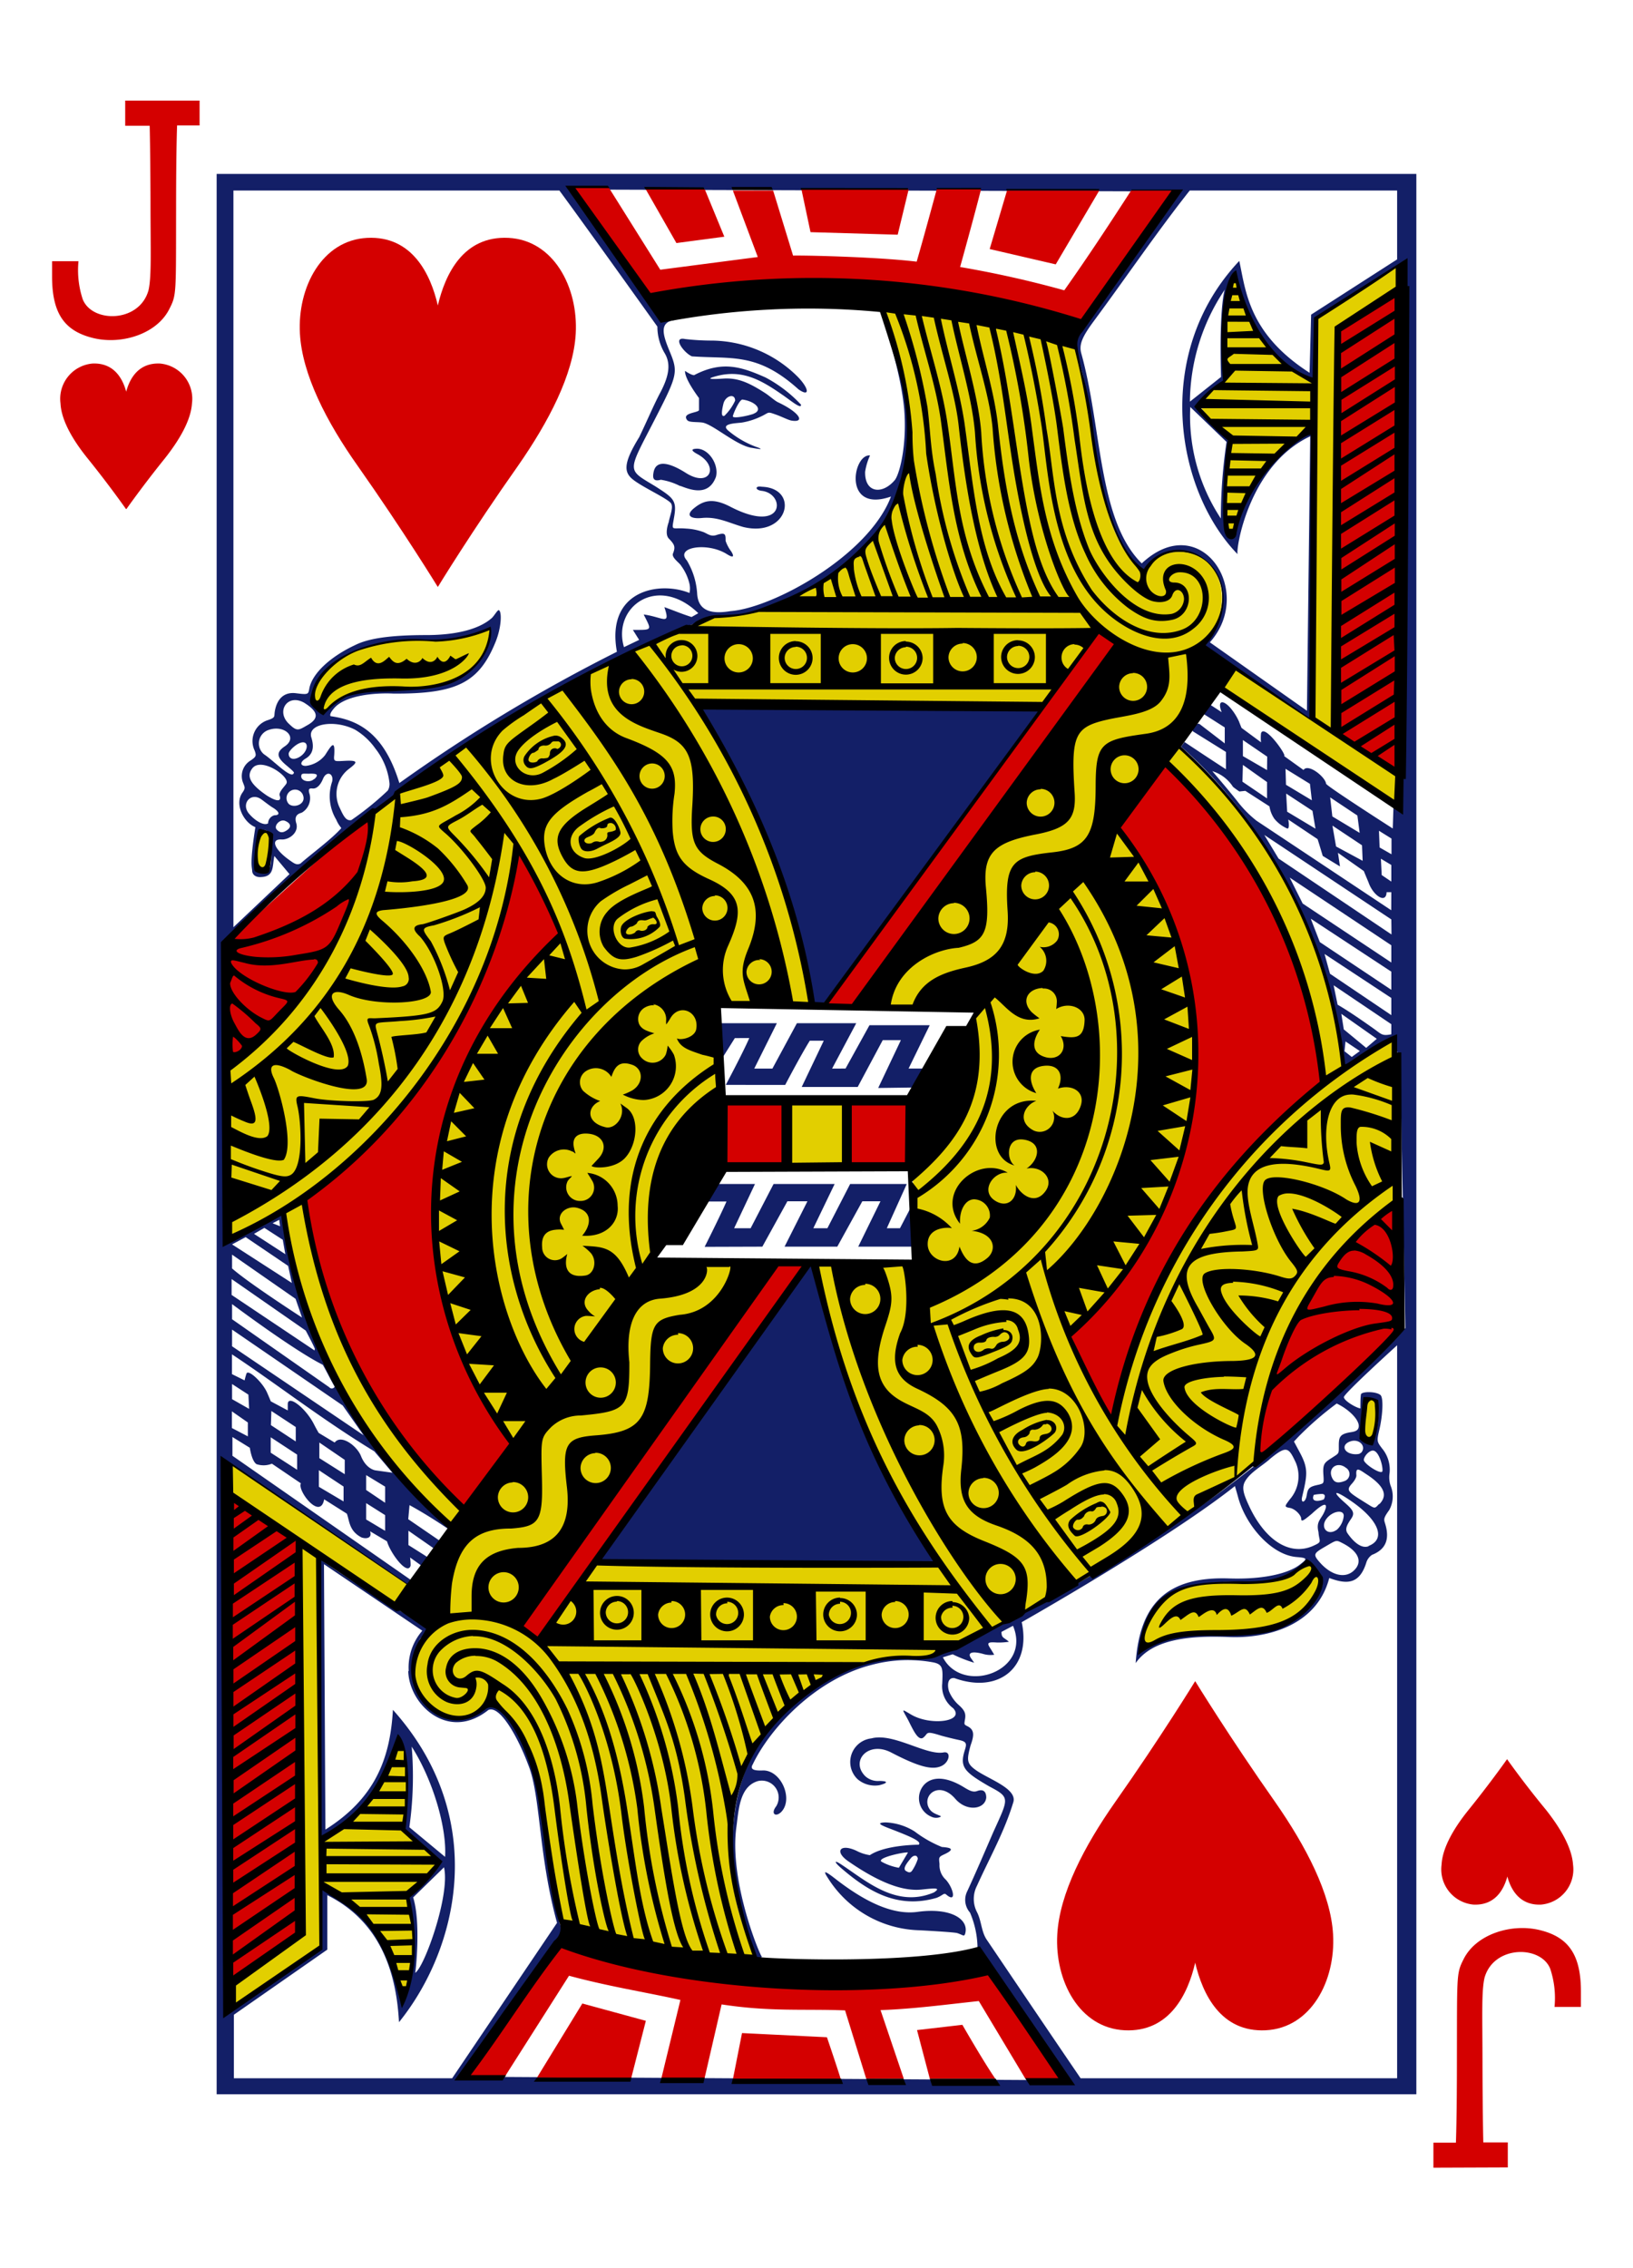 <svg id="Layer_1" data-name="Layer 1" xmlns="http://www.w3.org/2000/svg" viewBox="0 0 180 250"><defs><style>.cls-1{fill:#d40000;}.cls-2{fill:#e2cf00;}.cls-3{fill:#131f67;}</style></defs><title>all_cards</title><g id="g5943"><path id="path10378-7-1" class="cls-1" d="M13.88,56.1s-1.79-2.56-4.21-5.56c-1.62-2-2.91-4.19-3-6.07a3.9,3.9,0,0,1,3.53-4.4c2.36-.1,3.32,1.65,3.71,3.1.39-1.45,1.35-3.2,3.72-3.1a3.9,3.9,0,0,1,3.53,4.4c-.12,1.88-1.41,4.06-3,6.07-2.42,3-4.22,5.56-4.22,5.56Z"/><path id="path10380-5-9" class="cls-1" d="M166.12,193.9s-1.8,2.56-4.22,5.56c-1.62,2-2.91,4.19-3,6.07a3.9,3.9,0,0,0,3.53,4.4c2.37.1,3.33-1.65,3.72-3.1.39,1.45,1.35,3.2,3.71,3.1a3.89,3.89,0,0,0,3.53-4.4c-.12-1.88-1.41-4.06-3-6.07C167.91,196.46,166.12,193.9,166.12,193.9Z"/><path id="path35-67-2-8-6" class="cls-1" d="M13.8,11.09v2.77h2.7s.07,2.67.09,8.34c0,5.5.13,8.22-.22,9.79-1,3.61-6.21,3.63-7.25,1a10.24,10.24,0,0,1-.47-4.2H5.74s0,.77,0,1.7c0,4.06,1.37,6,4.53,6.77s7.05-.46,8.41-3.23c.8-1.57.71-1.68.73-11.2,0-6.35.11-9,.11-9H22V11.09Z"/><path id="path35-6-7-4-8-8" class="cls-1" d="M166.2,238.9v-2.76h-2.7s-.07-2.67-.09-8.34c0-5.5-.13-8.22.22-9.79,1-3.61,6.21-3.63,7.25-1a10.24,10.24,0,0,1,.47,4.2h2.91s0-.77,0-1.7c0-4.06-1.37-6-4.53-6.77s-7.05.46-8.41,3.22c-.8,1.58-.71,1.69-.73,11.21,0,6.35-.11,9-.11,9H158v2.76Z"/><g id="g3347-7-8-1"><g id="g3498-4-3-9"><g id="g2997-9-2-6"><g id="g3884-5-1-3"><g id="g3000-2-1-2"><path id="path2993-7-5-1" class="cls-2" d="M154.37,29.17l-9.28,6-.13,7c-5.5-2.63-7.9-6.94-8.76-12C134.64,32.19,135,42.07,135,42.07a11.12,11.12,0,0,0-2.84,2.54,30.72,30.72,0,0,0,3.4,4c0-.05-1.15,10.28.22,10.69C137,54.85,138.66,51,144.81,47c0,0,.09,16.4-.3,32.24-2.6-1.79-8.11-5-11.66-8.27,4.61-5.92-.09-13.63-7-8.51-4.45-2.4-5.14-13.75-6.24-19.69-.21-1.2-1.25-4.69-1.25-4.69S103.7,34,97.4,34.34c5.29,13.75,4.27,30.5-19.18,33.64C67,73.1,54,78.8,41.4,89.45c-2.32,15.87-10.53,23.68-16.33,28,0,6.43-.05,12.79.22,19.28,0,0,5.29-3.47,6.13-2.82,4.42,28.67,20.64,34.36,19,35.15-.26.13-5.31,5.3-5.31,5.3l-19.8-13c-.68,19.83-.28,40,0,59.9,3.5-2,9.92-6.67,9.92-6.67l.1-6.75c0-.64,9,5.62,9,13.08.7.47,2.24-10.73.84-12l3.7-3.8-4-3.82s1-6.35-1.06-10a14.26,14.26,0,0,1-8.31,11s-.14-30.59-.32-30.61l12.44,7.84c-6.73,9.14,5.12,12.11,6.51,7.66,7.65,7.1,4.71,15.59,8.06,25.67l21.71,4c-8.95-16.54.76-35.38,18.33-34a42.92,42.92,0,0,0,6.27-3.34,65.51,65.51,0,0,0-4.94-6.86L66,172l17.53-32.74L72,138.9s9.37-19.79,7.35-21.39c-.71-.56-.42-6.94-.42-6.94l10.3.38c.41-4.57-5-22-12.58-33.37l42.27.38L95.13,111l12.78.37L100.29,127l1.22,12.17-11.34.37c2,16.87,14.54,34.65,19,40.14,7.31-1.73,21-12.14,29.44-18.61,1.1-11.32,5-21,15.25-28.15l0-18.64S148,118,148,117.76c0-4-2.09-12.43-6-19.91-4.18-8-11-15.31-12.62-15.77,3.63-5.47,5.18-6,5.12-6L154.3,88.66ZM54.74,68.91a23.23,23.23,0,0,1-7.18,1.42c-6,.3-10.55.78-13,5.67-.49,1.49.59,2,1.38,2.43C40.47,72.85,52.47,80.22,54.74,68.91ZM28.17,94.52c0,.79.88,2.08,1.33.74a5.05,5.05,0,0,0,0-3.45C28.33,91.13,28.18,93.75,28.17,94.52Zm64.83,27-5.85,0,0,6.84H93Zm57.42,34c-.13.68-.76,3.73.67,3.2C152.77,157.46,151.34,151.52,150.42,155.55Zm-5.5,17.16c-.69-1-2.83,1.48-4.58,1.58-7.79.41-13.53-.63-14.5,7.49,4.49-2.86,10.79-1.55,14.84-2.48C143.61,178.33,147,175.69,144.92,172.71Z"/><path id="path3504-0-2-5" class="cls-3" d="M23.88,230.83V19.17H156.12V230.83ZM29.93,93.66c.11-2-.73-2.88-1.46-1.48-.17.33-.73,3.87.61,4C30,96.24,29.88,94.53,29.93,93.66ZM27.8,96.05c0-.49-.31-.69.35-4.88-1.26-.48-2.34-2.51-1.43-3.8.36-.5.25-.61.11-1a2,2,0,0,1,.8-2.55c.62-.42.64-.53.44-1.09a2.42,2.42,0,0,1,1.35-3.32c1-.33.77-.38.87-1,.23-1.35,1-2.17,2.34-2s1.35.13,1.46-.49c.3-1.7,2.37-3.57,5.08-4.83C40.52,70.42,42.74,70,47,70c2.44,0,5.49-.37,7.2-1.87.29-.26.68-1,.81-.86.32.22.25,1.92-.38,3.47-1.82,4.5-4.28,5.75-11.25,5.71-2.08-.1-5.14.18-6.44,1.49-.38.41-.64.8-.5,1,2.89.4,5.85,1.7,7.58,7.37A180.11,180.11,0,0,1,68,71.84c-1.24-6.78,4.66-7.83,8-6.48a2.35,2.35,0,0,0,0-1,5.46,5.46,0,0,0-.92-2c-.15-.3-1.08-.89-.9-1.35.3-.75.17-1-.47-1.66-.41-.45-.14-1.41,0-1.8.13-.73.61-1.76.18-2.16-.65-.6-2.89-1.62-4-2.44s-1.29-1.75.57-4.77c.85-1.76,1.65-3.66,2.33-4.92,1-1.91,1.13-3.17.51-4.27A5.76,5.76,0,0,1,72.46,36S64.81,25.28,61.66,21H25.73V102.2l6.18-5.85-1.67-2c-.23,1.14,0,2.26-1.44,2.32C28.32,96.72,27.87,96.52,27.8,96.05ZM49.06,204.67c.2-3.22-1.35-8.5-3.68-12.15a39.89,39.89,0,0,1-.26,8.88Zm56.45,8.4c-.29-.09-2.63-.23-4.11-.31a12.3,12.3,0,0,1-10.18-5.82c-.52-.8-.31-.76.85.14,3.24,2.52,6.28,4,9,3.66,3.78-.54,5.82.84,5.3,2.45C106.23,213.47,106.2,213.3,105.51,213.07ZM92.7,205.89c-.76-.66-.81-.95.08-.35,2.75,1.82,6.06,4.79,10.16,3.05.85-.55.07-.47-1.35-.32-2.18.23-4.83-.87-8.08-3.11-1.59-1.1-.89-2,.9-1.16a4.67,4.67,0,0,0,1.47.48c1.76-1.17,5.47-1.15,5.38-1.15.42-.36-1-.93-3-1.71-1.34-.5-1.66-.71-.67-.75a6.47,6.47,0,0,1,3.23,1,13,13,0,0,0,3,1.71c.81.06,1.63.18.24.82-.63.29-.57.36-.5,1.07a2.14,2.14,0,0,0,.69,1.71c.86.94,1.24,2.7,0,1.6-.27-.12-.29.11-1,.4C99,210.42,95.79,208.56,92.7,205.89Zm7.83.31a5.09,5.09,0,0,0,.64-1.32c-.08-.52-.54-.36-.77-.07-.39.49-1,1.2-.49,1.44C100.12,206.37,100.33,206.47,100.53,206.2Zm-1.45-.33,1-1.68c-.24-.1-3.43.55-2.93,1A5.94,5.94,0,0,0,99.08,205.87Zm3.6-5.62a2.21,2.21,0,0,1-.79-3.56c.91-.93,2.46-.85,4.32.28.65.4,1.05.61,1.5.44.75-.27,1,.15,1,.73-.13,1.29-2.14,1.6-3.41.13-1.68-1.94-3.5-.58-3,.82.28.71.8.82,1.41,1.09C103.71,200.32,103.11,200.47,102.68,200.25Zm-6.63-8.64c2.41-.65,6,1.89,7.94,1.55.84-.18.72,1-.15,1.46-1,.52-2.48.17-5.56-1.43-2.55-1.37-4.6.9-2.9,2.59a2.06,2.06,0,0,0,1.54.52c.86,0,1.11.19,0,.47a2.94,2.94,0,0,1-2.4-.67A2.62,2.62,0,0,1,96.05,191.61Zm-51-7.42a6.2,6.2,0,0,1,1.5-4.45l-10.84-7.33.16,29.25c5.37-3.39,7.13-7.67,7.44-13.2,10.6,11.83,7.29,26.23.67,34.43-.27-5-1.77-10.94-7.9-14v6l-10.3,7.18v7H49.84L61.4,211.94c-2.09-7.62-1.78-14-3.19-17.46-1.07-2.87-3.08-6.57-4.38-6C49.42,192,45.09,187.9,45,184.19Zm9.12,3.37c3.75,2.7,4.76,7.1,5.52,11,0,0,2,13.26,2,13.44a1.71,1.71,0,0,1-.48,2C57.74,218.74,51,228.9,51,228.9l66.43.39c-3.55-5.13-6.31-10.21-9.68-14.43a10.17,10.17,0,0,0-.83-4.05,2.12,2.12,0,0,1-.31-2.34c1-2.16,2-4.51,2.86-6.49,1.72-3.81,1.92-3.84-.43-5.08-2.78-1.61-3.28-2.13-2.69-4,.21-.67.24-.93-.63-1.11-.39-.08-1.36-.31-2-.49-1.87-.59-1.33-.22-2,.26-.52.26-1-.73-1.58-1.9-.71-1.34-.89-1.37.28-.68,2.16,1.28,6,.78,4.64-.7a3,3,0,0,1-1.2-2.73c.07-1.62.1-2.1-1-2.32a15.46,15.46,0,0,0-6.68.25c-6.27,1.55-11.3,7-13.21,11-.43.7.56.67,1,.67,2.06-.18,3.52,3.08,2.17,4.54-.62.65-1.24.25-.58-.6a1.86,1.86,0,0,0-2-2.78c-2.08.59-2.14,3.28-2.4,5.14-.71,5.39,2,12.59,2.71,14.05,0,0,.14.22.09.22s-.38.31-.52.15c-.48-.55-1.7-4.95-2.36-8.1-1.27-8.7,1-16.7,8.25-21.25,6.44-4.63,9.69-3.63,13.34-3.84,1.25-.45,3-1.13,4.3-1.77,11.46-6,21.91-11.78,31.53-19.52,7-5.28,10.38-9.57,16.41-15l-.61-30.16s-.61-.5-.61-1c.4-2-3.16,1.34-5.44,2.47-1.44-13.84-8.95-27.45-18.06-35.4l.38-.51s3,2,4.56,3V82.88l-3.66-2.28c-.17-.71-.08-.82.72-.82L135,81.94V80.18l-2.37-1.51.76-1,1.27.83c-.54-1.4.22-1.35,1-.43a6.31,6.31,0,0,1,.92,1.48c.07.2.27.68.27.68L139,81.82a4.4,4.4,0,0,1,0-1c.35-1.09,2.87,2.44,2.55,2.52l2.13,1.53c.51-.76,2.41.76,2.49,1.52.17.33,7.35,4.93,7.35,4.93l.08-2.54.77-1L154.67,29l-9.54,6.07-.1,7.12c-4.51-1.46-8.41-8-9-12-.3-.15-1.6,8-.91,11.58a33.13,33.13,0,0,0-3.19,3l3.62,3.94a72.76,72.76,0,0,0-.55,9c.14,1.43.17,1.57.6,1.57a.74.74,0,0,0,.66-.69c.85-3.59,3.63-9.19,8.46-11.1.32,0,0,32,0,32l-12-8.13c-.6-.51.78-.48,1.62-3.19,2.17-7-5.35-9.46-8.26-5.41-.48,0-2.48-2.47-2.78-3.49-2.21-4.45-2.64-9.49-3.07-13.53a52.31,52.31,0,0,0-1.49-6.66,2.55,2.55,0,0,1,.31-2.57c2.79-5.71,8.15-9.64,10.18-15.41l-66.61-.21C66.86,24.36,70.52,34,74.36,35.28c-1.84.23-1.21,1.84-.5,3.56.88,2.13.79,2.56-1.45,6.93-3.27,6.41-3.44,5.85-.18,7.83,2,1.28,2.38,1.56,2.09,3.31s-.38,1.21,1.28,1.35a6.59,6.59,0,0,1,2,.41c.45.21.79.5,1.38.3,1-.32,1-.08,1,.64a4.1,4.1,0,0,0,.62,1.17c.38.62.21.73-.49.29-2.14-1.34-5.72-.77-4.41.69a8.05,8.05,0,0,1,1.14,3.6c.08,1.78,1.24,2.41,3.68,2,4.68-.34,15.24-6.13,17.69-12.63C92.86,56.6,94,50,95.9,50.2A6.8,6.8,0,0,0,95.36,52c-.06,2.37,1.93,2.55,3.3.88.6-.88,1.32-4.15,1-7.84-.43-4.46-2.25-9.46-2.57-10.7,7.73,18.38.63,26.47-10.24,31.74-4.16,1.73-4.73,1.72-7.18,1.83a21.52,21.52,0,0,0-4.8,1.5C65.54,73.87,54.11,79.38,43.9,87.6A127.81,127.81,0,0,0,25,104.12l0,32.43c1.74-.27,4.57-2,6.24-2.93,1.92,12.11,8.17,26.14,18.53,34.53,0,0-.25.45-.25.45-1.48-1-3-1.95-4.38-2.7L45,167.45l3.49,2.39c.09.37-.6.88-.6.88l-2.87-2,0,1.58,2.23,1.41c.6.6-.73.91-.73.91l-1.32-.95a5.45,5.45,0,0,1,.06.9c-.35,1.16-2.25-1.4-2.6-2.68l-1.87-1.11c.26.76-.41.87-.94.68-1.41-.72-1.33-1.91-1.62-2.62l-2.5-1.58c-.43,2.37-3-1-2.56-1.76l-3.2-2.17a2.43,2.43,0,0,1-1.7.05c-.54-.36-.73-1.8-.73-1.8l-1.92-1.19v2.07l19.73,13.73-.28.53-20.59-14,.84,60.89,10-6.92c-.19-2.27.23-4.31,0-6.91,5.16,3.2,6.9,5.38,9.17,12.09A19.16,19.16,0,0,0,45.07,209a9.9,9.9,0,0,0,3.27-3.74c-1.24-1.7-2.46-2.18-3.76-3.76-.1-1.92,1-7.65-.49-9.54,0,0-2.77,8.32-8.75,10.83-.18-8.79,0-30.88,0-30.88s6.14,4.22,9.27,5.93c1.47.78,2.49,1.28,2.51,1.83,0,.28-.58.65-.84,1a10.27,10.27,0,0,0-.57,4.49,4.62,4.62,0,0,0,1.38,2.89c2,2.08,5.58,1.1,7-.51ZM66,172l23.61-32.89a111.34,111.34,0,0,0,13.73,33.24Zm11.67-34.57s1.65-3.26,2.41-5h-2.9l1.73-1.93h4.31l-2.3,4.88h1.82l2.53-4.88H92l-2.35,4.88h1.55l2.51-4.88h6.24l-2.2,4.88H99.2l1.28-2.46.32,4.49H94.6l2.45-5h-2l-2.76,5H86.48l2.52-5H86.79l-2.76,5ZM96.8,119.92l2.5-5.27h-2l-2.76,5.16H88.37l2.43-5.1H89.26c-1,1.6-2.71,4.87-2.71,4.87H80s1.85-3.46,2.59-5.16H81l-1.32,2.1c-.46-.79-.16-2.86-.24-3.74h6.19l-2.49,5h2l2.7-5h6.54l-2.66,5H93.2l2.64-4.78h6.64l-2.33,4.78h2.06l-.91,2.08Zm-6.11-9.18-1.25.24C87.83,97.33,80.25,83.41,77,77.67l37.73.53ZM135,31.93a22.45,22.45,0,0,0-3.84,12.34l3.43-2.72C134.36,33.7,135,31.93,135,31.93Zm-3.8,12.93a20.5,20.5,0,0,0,3.37,12.29,57.38,57.38,0,0,1,.63-8.44ZM37.78,154.92l-12.2-8.37v1.84l14.5,9.81Zm-2.2-4.49c-3.27-1.64-10-6.69-10-6.69v1.67l10.72,7.5a.35.35,0,0,0,.59-.07C36.47,152.13,36,151.16,35.58,150.43Zm-3-7.27-7-4.87v1.52c1.8,1.6,7.71,5.41,7.71,5.41Zm-7-6,6.59,4.25-.41-1.88-4.68-3.17ZM144.06,78.34l.36-30.25c-6.87,3.23-8.24,12.67-8,13-6.83-7-9.41-22.15.18-32.33.72,3.27,1,8,7.75,12.33l.17-6.41L154,28.59V21H131.14c-3.54,4.47-7.07,9.66-10.57,14.39-1.32,1.78-1.64,2.61-1.39,3.54,2.3,8.24,1.84,18.38,6.67,23.17,6.47-6.07,12.54,3.07,7.51,8.7ZM45.54,209.14c.88,2.76.27,8.31.22,8.31,1-.56,3.89-8.61,3.18-11.63m33-147.73c-1.62-.46-2.83-1.15-4.53-1-1.34.14-1.8-.3-1-1,1.07-.9,2.1-1.27,4.09-.24,6,3.11,6.14-1.43,3.46-1.75-.77-.09-.73-.58,0-.45C88.18,53.79,86.91,59.29,81.94,58.09Zm-7-4.53a6.91,6.91,0,0,0-2.1-.68c-.88.24-.91-.24-.8-.82.25-1.38,1.67-1.13,3.55.06,2.69,1.71,3.73-.75,1.28-2.07-.83-.45-.57-.57-.09-.59,1.28-.05,2.48,1.68,2.14,3.09C78.09,54.82,76,53.93,75,53.56Zm7.89-4.2c-1.74-.3-4.27-2.63-5.44-2.79-.66-.08-1.43,0-1.64-.26-.65-.81,1.18-.8,1.3-1.1,0-.68,0-1.1,0-1.33-.32-.44-1.59-2.18-1.54-3,0,0,.66.47,1,.47,3.11-1.63,5.24-.91,7.86.25a14.83,14.83,0,0,1,3.92,3c.06.58-1.19-.51-2.16-1.16-2.4-1.66-4.56-2.85-7.58-1.86-.47.16-.39.25,1.16.15s2.74.37,4.67,1.62c.48.32,1.06.85,1.4,1,2.43,1.15,3,2.28,1.42,2-.34-.07-1-.41-1.61-.63-1.1-.39-.71-.27-1.78.22a7.8,7.8,0,0,1-2,.63c-.56.09-2.4.08-1.59.85a10.31,10.31,0,0,0,3.28,1.89C84.23,49.58,83.69,49.51,82.86,49.36Zm.21-3.75c1.13-.42.24-1.37-1.2-1.57-.34,0-1,1.51-1.06,1.83S82.44,45.84,83.07,45.61Zm-3.14.17a5.54,5.54,0,0,0,1.13-1.62c0-.81-1-.58-1.27.26C79.5,45.44,79.48,46.07,79.93,45.78Zm-3.63-6.5c-.93-.41-2.2-2.21-.75-1.91a25.84,25.84,0,0,0,3,.17,13.57,13.57,0,0,1,9.42,4c1.26,1.3,1.35,2.27.07,1.37C83.48,38.83,80.7,39.59,76.3,39.28ZM111.66,179.2l-1.27.67c0,.7.26.59.82,1.09a7.42,7.42,0,0,1-1.34.08c-.93-.06-1.14,0-.73.61.19.3.45.74.45.74a2.86,2.86,0,0,1-1.26-.1c-1.15-.31-1.73-.15-1.3.48l.35.5a15.61,15.61,0,0,1-2.37-.93l-1.08.33C106.09,186.87,113.77,184.22,111.66,179.2Zm37.47-6c1.18-1,.61-2.21-1.13-3.1-.72-.37-.65-.37-1.82.31-1.44.84-1.54.89-.52,2C146.9,173.69,148.25,173.93,149.13,173.2Zm-4.41-2.8c1.09-.49.69-.4.61-1.54-.32-1.31.43-1.4.8-2.62.15-.67-.42-.43-1.52.6-.91.76-1.18.94-1.18.57s-.63-1.1-1.28-1.21-.5-.22,0-.91a3.89,3.89,0,0,0,.69-4.06c-.79-1.69-1-1.94-2.8-.47-.9.83-2.17,1.46-2.78,2.48-.44.75-.18,1.47.51,2.94C139.54,169.85,142.21,171.5,144.72,170.4Zm6.13,0c1.93-.75,1.15-2.82-1.86-4.91-1.81-1.26-2.32-1.24-.78.12,1,.87,1.14,1.18.71,1.81s-.72,1.13-.37,1.61C149.1,169.82,150,170.75,150.85,170.43ZM42.45,167l-2.09-1.32v1.8l2.09,1.25Zm104.89,1.63a2.38,2.38,0,0,0,.77-1.48c.1-.83-1.27-.63-1.93.3S146.32,169.33,147.34,168.62Zm4.7-2.84c1-1,.49-2.06-1.48-3.33-.75-.5-1.14-.82-1.05.16,0,.3-.3.7-.51.93-.68.76-.38.9,1.56,2.12C151.55,166.28,151.5,166.34,152,165.78ZM42.45,163.86l-2.09-1.27v1.64l2.09,1.41Zm-4.58,1.63,0-1.64-2.72-1.8,0,1.83Zm106.92-.66c-.35.94,1.06.51,1.14.42.24-.48,0-.52-.09-.57S144.63,164.74,144.79,164.83Zm.61-1.19c.49-.15.54-.09.48-1-.1-1.31.09-1.42,1-2,.7-.46.7-.39.69-1.2,0-1,.05-1.38,1.33-1.58.53-.08.83-.21.87-.62.07-.7-1-1.86-2.43-2.54a36,36,0,0,0-4.18,3.62l-.53.57.63,1.18c1,1.85.83,2.52.25,5-.12.66.39.56.52-.23S144.27,163.86,145.4,163.64Zm4.74-6.52c-.24,1.48.53,2.39,1.26,1.66a8.89,8.89,0,0,0,.46-4.2C150.36,153,150.2,156.76,150.14,157.12ZM126,181.72c5.57-3.25,12.72-.6,16.76-3.26,1.88-2.07,3.77-3.38,2.7-4.81-.83-1.11-1.37-1.27-1.37-1.27a9.33,9.33,0,0,1-7.29,2C129.57,174.14,126.14,176.41,126,181.72Zm9.51-7.74c3.55.12,6.43-.49,7.75-1.51.82-.64.95-.75-.34-.85-2.75-.23-5.54-3.41-6.42-6.49-.17-.64-.38-1.33-.38-1.33-7.34,5.84-23.5,15-23.5,15,1.08,5-2.54,7.93-7.43,6.16-.85-.07-.74,1-.58,1.47a4.2,4.2,0,0,0,1,1.44c.73.63.87,1,.76,1.63s-.1.57.31.79c.74.39.7,1,.3,2.1-.43,1.63-.46,2,.71,2.8,1.5,1,4.46,2,4,3.47-1,3.29-2.61,6.11-4,9.19a3.17,3.17,0,0,0,0,2.91c.52,1,.46,2.2,1.13,3.12,3.71,5.49,6.91,10.23,10.29,15.19H154V148.28s-5.89,5.34-5.87,5.72,1.28,1.15,1.82,1.24c0-.24,0-1.2.06-1.54s1.63-.36,2.15.06c.36.3.25,2.25-.12,3.83-.3,1.29-.26,1.31.3,2.06a3.66,3.66,0,0,1,.83,2.71,2.91,2.91,0,0,0,.11,1.39,3.11,3.11,0,0,1-.15,2.69c-.6.83-.61,1-.48,1.41.5,1.54.31,2.86-1.42,3.53a1.59,1.59,0,0,0-.61.8c-.75,2.47-2.17,2.47-4.1,1.75-1.38,5.33-6.95,6.67-11,6.51-4.19-.17-8.44.15-10.34,2.87.45-6.46,3.35-9.57,10.32-9.33Zm12.64-10.72a.81.81,0,0,0,.2-1.48c-.92-.73-2,0-1.54,1.06C147.06,163.43,147.46,163.51,148.16,163.26ZM38,160.91,35.2,159v1.72L38,162.49Zm5.26,1.42-2-2.36c-5.82-3.54-10.86-7.5-15.69-10.69l0,2.18,1.39.69s.11-.48.21-.75c.17-.52,1.77.94,2.28,2.12.13.29.4.94.4.94l1.87,1s0-.53,0-.68c0-1.12,2,.42,2.91,2.25.22.44.5.91.5.91L36.89,159c.69-.94,2.45.35,2.9,1.49.58,1.45,1.58,1.58,1.62,1.58ZM32.75,162v-1.67l-2.91-1.91,0,1.7Zm119.63.14c.08-.44-.35-2.15-1-2.25-.4-.06-1,.56-1.05,1S152.3,162.62,152.38,162.15Zm-2.36-2c.64-.69-.17-1.59-1.14-1.28-1.15.37-.75,1.41.54,1.43C149.71,160.28,149.88,160.27,150,160.12ZM32.6,158.88v-1.59l-2.69-1.77-.05,1.56Zm-5.28-.56,0-1.53-1.76-1.23v1.84Zm.06-4.6-1.8-1.17v1.67l1.88,1.07Zm7.32-5.06c-.19-.49-1-2-1-2l-8.17-5.68v1.75l9.14,6.12Zm-3.83-13.5-.09-.71-.73.38Zm-1.73.18L28,136l3.45,2.24-.28-1.59ZM149,116.5l.89-.65-1.58-1.06-.11,1.08Zm1.59-1,1.17-1-3.91-2.75.27,1.71Zm2.77-1.43v-1.18L147,108.6l.44,2.14c1.11.64,2.48,1.58,3.91,2.59C152.3,114,152.3,114.21,153.38,114Zm0-2.18V110L146,105.15l.6,2.18Zm0-2.79v-2l-8.88-5.84,1,2.58Zm0-4.91-11.2-7.46,1.43,2.86,9.77,6.5Zm0-2.85-14-9.31,1.57,2.6L153.38,103Zm0-3h-.52c-.05,1.34-1.5.37-2-1.1-.42-1-.51-1.23-.51-1.23L147.48,94c.06.39.22,1.5.22,1.5l-1.9-1.16s-.55-1.84-.57-1.85L142,90.33c.07.37.13,1-.09,1a3.83,3.83,0,0,1-1.44-1.08,3.25,3.25,0,0,1-.54-1.37l-2.66-1.71-.66.07s-.36-.24-.7-.51A4.13,4.13,0,0,0,133.63,85s1.87,2.17,2.87,3.46a12.25,12.25,0,0,0,2,2l14.85,9.87Zm0-3-1.15-.69.09,1.8,1.06.72Zm-115.75-4c.07-.11-.23-.24-.55-1a5,5,0,0,1-.45-4.19c.2-.88-.59-1.26-1-.32-.29.73-.73,1.13-1.16,1.08s-.49.12-.31.67a1.85,1.85,0,0,1-.89,2c-.66.17-.77.58-.59,1.17.3,1-.77,1.82-1.61,1.78-1.29-.08-.78,1.1.78,2.22.58.41.84.64,1.29.43C34.37,94.08,36.57,92.48,37.63,91.27ZM150.2,94.88l-.07-1.71L146.87,91l.4,2.3Zm3.18-.72V92.43L152,91.57l.07,1.84ZM30.55,91.48c.32.32.63.35,1.12,0s.36-.75-.24-1S30.08,91.09,30.55,91.48Zm-1-.76a.94.94,0,0,1,.7-.86c.67,0,.56-.4-.21-.86-.36-.22-1-.73-1.23-.89-1.15-.83-2.25.45-1.4,1.53C28.15,90.54,29.2,91.08,29.58,90.72ZM149.87,91.8l-.25-1.91-3-2,.24,2.1ZM42.74,87.14a1.36,1.36,0,0,0,.19-.84,7.46,7.46,0,0,0-1.56-3.8,7.33,7.33,0,0,0-2.23-2.07c-2.26-1.16-5.26-.66-4.83.83.32,1,.24,1.84-.62,2.35-.59.34-.67.8,0,.81a3.15,3.15,0,0,0,2.15-1.2c.7-1.11,1.11-1.75,1,0-.07.76,0,.7,1.2.64,1.59-.08,1.3.22.37.93a3.47,3.47,0,0,0-.94,4.3c.42.93.71,1.42,1.26,1.3A32.69,32.69,0,0,0,42.74,87.14Zm101.93,2.23-2.9-1.9.11,2L145,91.34ZM33.34,87.51a.94.94,0,1,0-1.5,1.11C32.42,89.14,33.9,88.61,33.34,87.51Zm-2.51.18c-.14-.41.63-1.08.75-1.35.36-.77-2.79-2.93-3.77-1.65-.68.88-.21,1.76,1.61,3C30.52,88.38,31.05,88.38,30.83,87.69ZM144.39,86.4l-2.69-1.66.05,1.76,2.85,1.71ZM139.66,88v-1.8L137,84.31l-.05,1.85Zm-105-2.13c.49-.48.32-.63-.62-.59-.6,0-.79-.06-.83.21C33.1,86.07,34.14,86.35,34.64,85.85Zm-2.25-.67c0-.13-.29-.37-.84-.84-1.06-.88-1.18-1.43-.16-2.11,1.45-1-.07-2.37-1.75-1.81a1.56,1.56,0,0,0-.56,2.7C30.19,83.85,32.19,86,32.39,85.18Zm107.27-1.8L137,81.57v1.77l2.66,1.54ZM32.89,83.5c1.19-.6,1.25-2.11.06-1.56-.49.23-1.12.85-1.13,1.13C31.82,83.61,32.29,83.8,32.89,83.5ZM33.76,80c1.53-.82,1.3-1.58-.23-2.54-1.86-1.06-3.17,1-1.63,2.37C32.7,80.6,32.89,80.51,33.76,80Zm2-1.48c2.49-2.67,4.15-2.53,7.44-2.46,8.49.08,11.09-4,10.82-6.8-4.12,2-7.81,1-11.73,1.54-6.78,1.5-7.58,4.68-8.05,6.49Zm34-9.09c2.19,0,2.09.09,1.19-1.7,2.13.29,3,1.3,2.28-.81,1.13.4,1.81.71,3,1.09l.74-.42c-4.51-4.37-9.51-.67-8.19,3.74l1.67-.8Z"/><path id="path3502-5-8-1" class="cls-1" d="M80.79,229.15l1-5.06,9.36.46s1.08,3.17,1.52,4.6ZM59.19,229l5-8.17,7,1.91-1.63,6.38Zm13.7.12L75,220.44c-4-.89-7.83-1.47-12.28-2.67l-7.23,11.37L51.18,229c3.74-5,10.58-15,10.58-15a93.22,93.22,0,0,0,47.41,3.45s5.87,7.7,8,11.88l-4.14-.2-5.14-8.57c-3.57.38-7.09.86-10.83,1l2.56,7.56H95.48l-2.33-7.53c-4.48-.18-8.24.17-13.61-.66l-1.89,8.19Zm29.6,0-1.41-5.36,5-.58s2.34,4.08,3.63,5.94Zm-45.3-49.79c6.28-9.5,28.43-40,28.43-40l3.25.13S69,167,59.47,180.91Zm-32-14.78,7.73,5.54L33,213.3l-7.85,5.5ZM57.27,94,62,103.07c-19.88,18.77-16,40.79-5.33,56.5a31.06,31.06,0,0,1-4.38,7.24c-14.41-9.47-18.79-34.07-18.68-34.33C49.44,118.36,51.58,113.87,57.27,94Zm81.26,67.25c1-13.89,7.85-23,15.49-28.52l.39,14.13C149.41,151.6,144.12,156.53,138.53,161.2Zm-20.76-14c17.41-16.2,18-39.21,5.32-56.09l5.19-7.23c7.36,7.85,14.58,16.07,17.65,35.18-11,8.66-20.78,23-23.37,37.41Zm-24-18.85,0-6.62,6.51,0-.18,6.61ZM80,128.31l-.09-6.6,6.44.05-.1,6.68Zm11.15-17.67s21.59-30.09,30.06-40.95L123,71,94.3,110.81Zm-50.41-21c0,11.87-7.67,21.28-15.47,27.42l.1-13.52Zm113.4-57.3.05,52.7-7.3-4.37.62-44.2Zm-34.77,3.12c-16.46-4.26-31.46-5.54-47.23-2.17-2.06-2.45-9-12.62-9-12.62l4,.06,5.64,9,10.75-1.4L80.78,21l4.44,0,2.2,7.18c0-.06,8.75.08,13.62.66.78-2.67,2.22-8,2.22-8h4.88c-.63,2.54-2.31,8.59-2.31,8.59A115.48,115.48,0,0,1,117.31,32c2.6-3.67,5-7.33,7.37-11l4.76,0C128,23.33,119.64,35.54,119.37,35.42Zm-3-6.32-7.28-1.69L111,21h10.17ZM74.56,26.79l-3.38-5.92h6.51l2.15,5.22Zm14.78-1.2-1-4.72h11.82l-1.21,5Z"/><path id="path3500-9-6-1" d="M62.31,20.47,72.82,35.58a84.5,84.5,0,0,1,11.64-1.44A83.23,83.23,0,0,1,97,34.39s1.8,5.4,2.41,8.06a21.67,21.67,0,0,1-.13,10.33c-1.25,4-1.9,5.15-4.68,7.88a25.37,25.37,0,0,1-8,5.31c-4.16,1.73-4.58,1.72-7,1.83a4.65,4.65,0,0,0-2.67.6c-.28.09-.46.38-.7.46a1.48,1.48,0,0,1-.59,0A166.13,166.13,0,0,0,43.55,87.21c-.09.07-.15.38-.24.45-.65.53-1.26.94-1.89,1.42-.09.07-.29,0-.38,0a190.28,190.28,0,0,0-16.69,14.76l.19,33.61S28.82,135.28,31,134a54.06,54.06,0,0,0,18.35,34.43l-4.46,6.13-20.58-14.1.29,62,10.94-7.57v-6.54c3.26,2.19,6.44,3,8.75,13,1.85-3.49,1.69-8.7.86-12.18a16.73,16.73,0,0,0,3.63-4l-4.07-3.59s1.05-8.7-.86-10.45c-1.52,4-2.73,8.13-8.39,11.18L35.41,172c2.82,1.78,5.49,3.78,8.28,5.61l.39-.07,2.89,2s-.31.61-.59,1c-3.51,5.3,2.34,11.8,7.09,7.89,1.87-1.54,5.36,4.84,6,11,.67,4,1,8.88,2.12,12.31a1.72,1.72,0,0,1-.51,2.18l-11,15.4H55.4l.38-.6H51.89c3.36-4.44,6.55-9.62,10-14,13,4.86,34.18,6,47,3,2.65,3.69,5.22,7.57,7.77,11.34H113l.51.79h5L108,214.53c-7.24,2.15-24.89,1.31-24.57,1.14,0,0,0-.12-.66-1.87-3-9.75-3.31-18.39,4.29-25.38,4-3.58,8.55-5.94,13.59-5.49,2.25-.05,2.29-.17,3.23-.59a11.73,11.73,0,0,1,1.59-.47l5.1-2.82.68-.14,1.46-.77.31-.35,2.37-1.2.27,0,3.2-1.84,0-.26,1.27-.78.3.32a158,158,0,0,0,17.66-12.41l.32.12c5.94-4.8,14-12.36,16.43-15.23l-.12-14.39-.21-.17L154.46,116H154l0-2c-2.64,1-5.53,3.41-5.72,3.3a56,56,0,0,0-18.1-35l4.33-6,20.15,13.5.05-3.94h.25c.25-15.13.39-54.33.39-54.33l-.2,0V28.45L144.83,35l-.15,6.62c-4.56-1.49-7.46-6.95-8.41-11.82-1.33.53-2,5.66-1.46,12.15a11,11,0,0,0-3.18,2.87,28,28,0,0,0,3.73,3.73c-.29.61-.89,9.27-.29,10.35.27.79,1.22.68,1.23-.16,1.39-6.75,7.82-11.19,8.18-10.78l-.16,31.16-11.43-8c2.4-2.7,2.91-7.26-.11-9.48a4.51,4.51,0,0,0-6.7,1.08c-3.72-2.41-5-11.34-5.51-14.83a41.71,41.71,0,0,0-1.08-6.1,20.9,20.9,0,0,1-.74-3.72,1.94,1.94,0,0,1,.55-1.48l11.11-15.7-5.67,0-.06.1h4.47l-10,14.18a98,98,0,0,0-47.44-2.87L63.42,20.73h3.76L67,20.47ZM71,20.6l.16.29,6.5,0-.1-.24Zm9.63,0,.13.34h4.43l-.14-.33-4.42,0Zm22.62.12,0,.15h4.88l0-.16Zm-15,0,.05.2h11.78l0-.19Zm22.68.1,0,.17h10.17l.08-.16Zm42.91,8.64,0,2.14L147.11,36c-.17,9.12-.43,44.19-.43,44.19L145,79.08l.32-43.92S151.41,31.3,153.91,29.5ZM136,31.22h.23l.07.49h-.4Zm.48,1.29.18.67h-1l.17-.64.65,0Zm17.24.34v1.4l-5.89,3.66V36.53ZM135.52,34l1.54,0,.26.77h-1.94Zm-37.85.42,1,.15A46.88,46.88,0,0,1,102.09,50c.94,6.51,2.84,13,4.16,15.8h-1.51a77.18,77.18,0,0,1-4-15,26.38,26.38,0,0,1-.16-3.15,47.73,47.73,0,0,0-2.88-13.23Zm1.94.22,1.32.14c.92,4,2.26,7.74,2.8,11.75.87,6.4,1.34,12.94,4.44,19.25h-1.23a53.46,53.46,0,0,1-3.8-13.53c-.58-2.76-.59-4.83-.9-7.33A65.84,65.84,0,0,0,99.61,34.65Zm2,.19,1.32.19c.86,4,2.35,8.32,2.74,11.89.8,7.29,2,14.08,4.26,18.89l-.92,0c-3.57-6.88-3.62-13-4.62-19.45-.59-3.8-1.84-7.59-2.78-11.5Zm2.1.3,1.16.18c.81,3.94,2.26,8.4,2.6,12.39A50.58,50.58,0,0,0,112,65.84l-1.09,0c-3.19-5.56-3.62-12.38-4.61-19.29C105.72,42.75,104.48,38.91,103.71,35.14Zm50,0v1.73l-5.89,3.76v-1.7Zm-48.1.34,1.21.18c.79,3.8,2.24,7.85,2.59,11.55a58.59,58.59,0,0,0,4.37,18.58l-1.13.07a49.28,49.28,0,0,1-4.49-18.16C107.87,43.88,106.39,39.22,105.61,35.49Zm32.09,0,.43,1-2.83.14,0-1.15Zm-30.09.35,1.44.28c1.53,6.06,1.94,11.8,3,17.56,1.3,7.15,2.67,10.75,3.8,12.08l-1.2,0c-2.92-6.2-3.95-12.35-4.63-18.74-.4-3.76-1.64-7.47-2.39-11.22Zm2.2.41,1.1.22a103.85,103.85,0,0,1,2.48,14.07c1,8.51,3.9,15,4.51,15.28l-1.22,0c-2.63-3.63-3.61-9.8-4.9-18.51-.57-3.83-1.14-7.44-2-11Zm1.77.36,1.24.3s1.11,4.36,2,10.14c.7,4.81,1.07,14.29,6.33,19.74,2.62,2.73,7.24,5.09,10.4,2.52a4.25,4.25,0,0,0,1.41-4.94c-1.37-3.28-6-2.72-4.45.72.18.83-.91.87-1.66.06a2.11,2.11,0,0,1,0-2.75c1.19-1.9,4.37-2.1,6.23-.4,3,2.91,1.69,7.89-2.08,9.47-4.34,1.84-9.94-1.95-12.16-5.57-3.67-6.31-4.24-12.3-5.1-18.67-.43-3.44-1.28-7-2.07-10.62Zm1.86.51,1.26.3s1.37,6.14,1.82,9.77c.56,4.48,1.18,9.76,3.11,13.84A15.33,15.33,0,0,0,124.34,67c1.51,1.07,2.87,1.75,4.89,1.31,2.33-.51,2.43-4.1.21-4.1-1.14,0-.4-1.1.54-1.13,3.35-.11,3.45,5.15.3,6.32-3.61,1.35-7.52-1.19-9.93-4.37-4.23-6.54-4.07-12.5-5-17.78A96.73,96.73,0,0,0,113.44,37.14Zm25.34.18.77,1-4.26,0,0-1,3.47,0Zm-23.47.34,1.2.41a92.07,92.07,0,0,1,1.93,10.37c.86,5.42,1.14,9.93,4,13.84,1.17,1.63,3.38,3.8,4.77,4.06.86.18,1.76,0,2-.66.36-1.07,1.28-.58,1.3.39a1.79,1.79,0,0,1-1.35,1.63c-4.14.71-7.93-4.46-9.08-7.08-1.55-3.82-2.22-8.09-2.89-13.4C116.84,45,115.47,37.8,115.31,37.66Zm38.4.19,0,1.71-5.87,3.69V41.58Zm-36.6.33,1.35.37a79,79,0,0,1,1.78,9.34c.68,5.24,2.14,11.32,4.86,14.47a5.1,5.1,0,0,1,.52.69c.2.43,0,1.15-.24,1.15-4.84-2.51-6-12.61-6.4-16A81,81,0,0,0,117.11,38.18ZM136,39l4.27.12,1,1-5.66,0C135,39.45,135.37,39.52,136,39Zm17.75,1.39v1.43l-5.89,3.72V44.07Zm-17.6.46,6.25.1,2.2,1.3L135,42.17Zm17.6,1.8v1.71L147.82,48V46.42ZM133.79,43l10.63.12,0,1.14-11.53-.29Zm-1.38,2,12,0,0,1.27-10.93-.11-1.12-1.19Zm21.3.19V46.9l-5.89,3.64V48.85Zm-19,1.87,9.21,0-1,1.06L135.93,48Zm19,.63v1.67L147.82,53V51.33ZM141.6,48.9,140.48,50l-4.77-.07.16-1Zm12.11,1.18v1.8l-5.89,3.58V53.9Zm-18.07.65,3.94.09-.6.82-3.45,0,.11-.93Zm-35.43,1.44c.59,4.53,3.89,13.66,3.89,13.66h-1.3a62.3,62.3,0,0,1-3.23-11.25c-.11-.53.25-2.3.64-2.42Zm35.17.26,3,0-.66,1.17h-2.47l.09-1.22Zm18.33.28v1.57l-5.89,3.61V56.46ZM135.29,54.3l2,.06-.48,1.08-1.56,0Zm18.42.85v1.68l-5.89,3.64V58.85ZM99,55.51a78.27,78.27,0,0,0,3.29,10.36h-1.11c-.05.15-2.61-5.94-2.89-8.54-.13-.55.16-1.63.71-1.83Zm36.3.7,1.19,0-.2.62-1,0Zm.1,1.48.62,0-.14.59h-.39l-.09-.61Zm18.34,0v1.36l-5.89,3.72V61.51Zm-56.22.15c.89,2.65,1.79,5.34,2.85,7.92l-1.32,0a53.74,53.74,0,0,1-2.17-6,1.85,1.85,0,0,1,.64-1.89Zm-1.31,1.77,2.19,6.1H97.12c-.51-1.22-1.09-2.6-1.49-3.86S95.26,60.52,96.18,59.64Zm57.53.38v1.61l-5.89,3.63V63.87Zm-59,1.3c.28,0,.3.33.56,1.06l1.2,3.38-1.54,0a10.42,10.42,0,0,1-.84-3c0-.5-.13-1,.22-1.21a1.05,1.05,0,0,1,.4-.16Zm-1.64,1.27c.26,0,.36.48.56,1.18l.64,2-1.43,0a4.22,4.22,0,0,1-.46-2.59c.32-.37.53-.53.69-.53Zm60.65,0v1.69l-5.89,3.52V66.25ZM91.58,63.81l.6,2-1.29,0a3.7,3.7,0,0,1-.09-1.53Zm-1.7,1,.05,0c.18.86,0,.91,0,.91H88.13a9.31,9.31,0,0,1,1.75-.92Zm63.83.51v1.34l-5.89,3.66V69ZM83.64,67.45l35.41.1,1.18,1.66s-3.44.09-14.73,0C96,69.36,76.92,69,76.92,69l1.85-.87A23,23,0,0,0,83.64,67.45Zm70.07.2v1.48l-5.89,3.55V71.25ZM54.07,69.07a15.71,15.71,0,0,1-7.49,1.4C42.3,70.13,35.76,71.91,34.45,76c-.42,1.45-.42,1.49.36,2.22a2.6,2.6,0,0,0,.84.62,9.19,9.19,0,0,1,2.58-2.07,13.82,13.82,0,0,1,4.09-.53c4.54-.2,5.56-.39,6.69-.69,2.49-.65,5-3.09,5.14-5.8A2.49,2.49,0,0,0,54.07,69.07Zm-.12.37c-.48,5.66-6.64,6.4-9.34,6.23C39.13,75.35,37,77,36.1,78c-.28.27-.45.21-.41,0,.64-3.13,5.72-3.25,8.28-3.22C50.25,75,51.83,72,51.66,72c-.48.21-.83.4-1.31.62-.21.09-.17,0-.71-.35,0,0-.63,1.44-1.43.11,0,.07-.57,1.18-1.66.14,0,.12-.66,1.07-1.73.09-1,.86-1.49.39-1.92-.21-.32.19-1.25,1.44-2,.09-.83.53-1.18,1.09-1.89.75a5.59,5.59,0,0,0-3.68,3.55c-.19.54-.56.62-.6,0-.2-1.62,2.48-4.43,5.18-5.21A20.53,20.53,0,0,1,48,70.73,17.21,17.21,0,0,0,54,69.44Zm67.17.43L122.78,71,93.9,110.66l-2.55-.07,29.77-40.72Zm-46.33,0h3.28V75.3H75.24l-1-1.5a1.68,1.68,0,0,0,.89.25,1.75,1.75,0,1,0-1.76-1.75,2.11,2.11,0,0,0,0,.25L72.32,71s.45-.26,1.52-.74C74.12,70.12,74.79,69.89,74.79,69.89Zm10.12,0h5.56V75.3H84.91Zm12.19,0h5.76v5.45l-5.76,0Zm12.44,0h5.75V75.3h-5.75Zm44.08.13.09,1.69-5.89,3.57V73.61Zm-41.41.56a1.86,1.86,0,1,0,1.86,1.85A1.86,1.86,0,0,0,112.21,70.58Zm-24.51.1a1.86,1.86,0,1,0,1.87,1.85A1.86,1.86,0,0,0,87.7,70.68Zm12.14,0a1.85,1.85,0,1,0,1.86,1.85A1.85,1.85,0,0,0,99.84,70.72Zm6.27.22a1.56,1.56,0,1,1-1.56,1.55A1.55,1.55,0,0,1,106.11,70.94ZM81.42,71a1.56,1.56,0,1,1-1.56,1.56A1.56,1.56,0,0,1,81.42,71Zm37,.05a1.47,1.47,0,0,1,1,.38l-1.7,2.3a1.42,1.42,0,0,1-.71-1.24A1.45,1.45,0,0,1,118.43,71ZM94,71a1.56,1.56,0,1,1-1.56,1.56A1.56,1.56,0,0,1,94,71Zm-18.86.12A1.16,1.16,0,1,1,74,72.3,1.16,1.16,0,0,1,75.12,71.14Zm-3.57.06a83.68,83.68,0,0,1,17.51,39.26l-1.66-.08A85.66,85.66,0,0,0,70,71.81l1.53-.61Zm40.66,0A1.23,1.23,0,1,1,111,72.43,1.23,1.23,0,0,1,112.21,71.21Zm-24.51.1a1.23,1.23,0,1,1-1.23,1.22A1.22,1.22,0,0,1,87.7,71.31Zm12.14,0a1.23,1.23,0,1,1-1.23,1.23A1.24,1.24,0,0,1,99.84,71.34Zm30.88.88c.66,5-.63,8.2-4.45,8.72-4.86.67-5.49,1-5.52,5.62,0,5.44-.84,7-4.71,7.44-4.35.48-5.36,1-5,6.38.29,3.93-1.27,5.6-4.62,6.33-2.62.57-4.88,1.44-5.85,4.07l-2.4,0c.62-4.14,4.8-6.11,7.48-6.25,2.89-.68,3.49-1.65,3-6.69-.35-3.79,1-4.94,5.52-5.81,3.58-.7,4.46-1.73,4.26-4.64-.41-6.25,0-7.19,3.57-8,1.81-.43,4.77-.62,5.9-2,1.28-1.57,1-2.91.84-4.84l1.93-.4Zm23,.17V74l-5.89,3.62V76.05Zm-86.61,1c-1.26,5.41,3.08,6.59,5.71,7.51,3.07,1.06,3.81,2.6,3.47,8-.27,4.07.18,5,2.83,6.37,4,2.08,5.14,5,3.34,9.37-1.11,2.67-.53,3.42.17,5.75l-2,0a6.48,6.48,0,0,1-.39-6.09c1.68-3.76,1.63-5.65-2.11-7.34-2.89-1.31-3.77-2.55-4-5.25a19.21,19.21,0,0,1,.2-4.17c.33-3.11-.78-4.45-5.4-6.16C67,80.56,65.55,78.79,65.13,76a7.29,7.29,0,0,1,0-1.69l2-.92Zm69.09.58,17.57,11.65-.12,2.59L135,75.77Zm-11.32.26a1.54,1.54,0,1,1-1.54,1.53A1.54,1.54,0,0,1,124.87,74.2Zm-55.27.67a1.39,1.39,0,1,1-1.4,1.39A1.39,1.39,0,0,1,69.6,74.87Zm84.06.16-.06,1.56-5.78,3.57V78.6Zm-77.8,1h40l-1,1.37L76.62,77ZM62,76.12c5.31,6.9,10.53,14,14.56,27.4l-1.72.66A79.81,79.81,0,0,0,60.35,77L62,76.12Zm91.73,1.23v1.71l-4.43,2.69L148,80.9Zm-94.08.19.78,1s-.85.67-1.81,1.35c-2.62,1.87-3,2.08-3.13,3.29C55.05,86.09,58,87.52,61,85.85c1.08-.49,3.43-2,3.43-2l.67,1S61.75,87.38,59.77,88c-4.34,1.26-7.58-4.22-4.37-7.48a16.75,16.75,0,0,1,2.35-1.69C58.6,78.23,59.63,77.54,59.63,77.54Zm17.86.67,36.88.22L90.82,110.5l-1-.06C88,98.45,83.42,88,77.49,78.21ZM61.41,79.57l2.16,3a19.19,19.19,0,0,1-3.73,2.6c-1.86,1-3.87-.82-2.7-2.48S61.41,79.57,61.41,79.57Zm92.3.31v1.56L151.16,83,150,82.26Zm-92.57,1.2a5.29,5.29,0,0,0-3.29,2.21.89.89,0,0,0,.07,1.08c.35.45.76.42,2-.23,2.5-1.33,3-2.12,1.87-2.9a1,1,0,0,0-.54-.16Zm-.08.64c.16,0,.35,0,.51,0,.43.18.3.72-.16.84-.1-.15-.85-.17-.8.59-.18.43-.17.39-.73.45a.6.6,0,0,0-.67.33c-.38.2-.85.14-.94-.09s.23-.86.5-.86c.12,0,.35-.18.58-.34,0-.41.48-.47.63-.47a.82.82,0,0,0,.83-.35A.35.35,0,0,1,61.06,81.72Zm92.65.38v2.41l-1.85-1.18Zm-102.33.3A67.76,67.76,0,0,1,66,110.34l-1.35.93c-2-8.16-5.17-16.78-14.44-28Zm78.58.13a54.73,54.73,0,0,1,17.88,35l-1.67,1a56,56,0,0,0-17.28-34.61Zm-6,.72a1.54,1.54,0,1,1-1.54,1.53A1.54,1.54,0,0,1,124,83.25Zm-74.44.6s1.41,1.45,1.4,1.79c0,.68-.54,1.07-3.79,2.25-.55.19-2.94.74-2.94.74l-.09-1.15c1.22-.44,4.51-1.23,4.75-1.92.11-.27-.47-1-.35-1Zm22.37.3a1.39,1.39,0,1,1-1.4,1.39A1.4,1.4,0,0,1,71.89,84.15Zm56.53.39a56.15,56.15,0,0,1,17.05,34.69c-11.83,9.58-19.86,21.62-23,36.68-1.58-2.62-2.92-5.62-4.38-8.57,15.78-13.81,19.1-38.68,5.45-56.11l4.93-6.69ZM66.33,86.43,67,87.52s-.14.14-2.36,1.5c-3.23,2-3.76,3.31-2.68,5.35s2.33,2.21,5.81.53c1.22-.59,2.26-1.21,2.26-1.21l.56,1.15a17.15,17.15,0,0,1-4.55,2.35c-2.82,1-5.48-.73-6-4-.36-2.35.67-3.61,4.78-5.93C65.34,87,66.33,86.43,66.33,86.43Zm48.38.52a1.53,1.53,0,1,1-1.54,1.53A1.53,1.53,0,0,1,114.71,87ZM52,87l.93.87a9.91,9.91,0,0,1-2.69,2c-2.06,1.23-2.27,1-1.25,1.89,1.91,1.61,4.56,5.17,4.55,6.09s-.81,1.7-2.34,2.39c-.83.37-4.14,1.55-4.63,1.63-1,.11-1.24.49-.27,1.37,1.64,1.87,3,5.89,2.48,7.11-.64,1.38-1.4,1.62-7.48,1.89-.69,0-1-.16-.65.72a21.12,21.12,0,0,1,1.1,4.25c.49,2.43.41,3.52-.54,4-.55.29-4.78.19-6.52-.15-2-.39-2.22-.42-1.9.88.42,1.79.68,6.59-.68,7.52-.56.36-1.17.27-3.66-.56-1.58-.53-3-1.14-3-1.14l0-1.49c1.29.53,4.83,2,5.83,1.57,1.2-1.7-.46-7.68-1.09-9-.77-1.53,0-1.86,1.79-.91.93.65,8.89,3.78,8.44,1s-1.35-5.68-3-7.58c-1.56-1.75-.78-2.47,1-1.7,3.06,1.36,9.38,1,9.06-.39-.41-2.29-2.51-5.4-5.37-7.81-.8-.68-.83-1,.11-1.13,2.68-.21,10.34-1,9.27-2.79a18.59,18.59,0,0,0-3.2-4,14.1,14.1,0,0,0-4.21-2.35l.05-1.1C47.59,89.84,49.4,88.8,52,87Zm-8.44,1.08c-1.26,13.06-6.74,23.82-18.07,31.33L25.4,118c10-7.44,14.74-18,16-28.27Zm9.61.62.93.83A9.15,9.15,0,0,1,52.49,91c-1,.79-.68.48,0,1.43.63.76,1.76,2.27,1.76,2.27l-.34,2A34.22,34.22,0,0,0,50,92c-.89-.91-.84-.93.43-1.59C51.42,89.9,52.19,89.26,53.14,88.71Zm14.51.2h0a39,39,0,0,1,1.82,3.56c-1.09,1-3.92,2.46-5.08,2.12C62.61,94,62.33,92.11,64,91a21,21,0,0,1,3.59-2.08ZM78.56,90A1.38,1.38,0,0,1,80,91.39,1.4,1.4,0,1,1,78.56,90Zm-11.29.11a11.36,11.36,0,0,0-3.37,2c-.27.19-.06,1.15.2,1.47s.93.36,1.66,0c.3-.16.85-.44,1.22-.61,1-.47,1.45-.82,1.41-1.21S67.81,90.08,67.27,90.12Zm-26.77.51c.29,1.46-.6,4-1.1,5.49-3,3.88-7.3,5.86-11.41,7.22a5.83,5.83,0,0,1-2.13.15A100.58,100.58,0,0,1,40.5,90.63Zm26.84.09a.63.63,0,0,1,.52.78c-.64.35-1,.06-.91.54,0,0,.06.75-.87.77a.83.83,0,0,0-.82.11c-.66.27-1.23-.3-.52-.62.19-.09.67-.24.8-.53s.37-.66.7-.46c.18,0,.57,0,.69-.23,0-.31.18-.34.34-.35Zm-38.5.66c-.16,0-.28,0-.32.05-.27.26-.71,4.3-.43,4.59s1.5.52,1.61,0A37.21,37.21,0,0,0,30.12,92c0-.25-.8-.53-1.28-.57Zm.44.43c.14,0,.26.23.35.57a12,12,0,0,1-.35,2.82c-.16.6-.63.47-.8-.09a5.41,5.41,0,0,1,.31-2.88C29,91.91,29.14,91.78,29.28,91.81Zm26.31,0,1,1.2c-2.06,19.49-16,36.35-31,43l0-1.29C42.63,125.84,52.9,111,55.59,91.83Zm67.53.08L125,94.44l-2.65.08Zm-79.37.82c.92,0,5.78,3,5.13,4.47-.52,1.18-4.59,1.27-6.45,1.11l.28-1.14a7.93,7.93,0,0,0,2.74,0c2.27-.15,2.1-.93-.5-2.58l-1.39-.87.19-1Zm13.48,1.6a69.81,69.81,0,0,1,4.27,8.57c-18.38,17.28-17,40.81-5.37,56.25l-5,6.72A57,57,0,0,1,33.88,132.3c14.58-10.45,21.43-26,23.35-38Zm68.26.77,1.1,2.09-2.64,0Zm-11.38,1a1.53,1.53,0,1,1-1.54,1.53A1.54,1.54,0,0,1,114.11,96.14Zm-42.77.41.52,1.19c0,.15-3.72,1.33-4.93,2.84a3.27,3.27,0,0,0-.38,3.86c1.07,1.44,1.83,1.64,3.63,1.09a25.09,25.09,0,0,0,4-1.79l.23.59s-2.09,1.23-3.69,2.12a3.91,3.91,0,0,1-1.94.47,4.28,4.28,0,0,1-2.56-7.51,20.74,20.74,0,0,1,3.17-1.86Zm48.07.74c12,17.23,3.78,36.1-4,42.78l-.21-2a32.39,32.39,0,0,0,3.07-39.74Zm7.72.77.94,2.13-2.79-.29Zm-48.33.7a1.39,1.39,0,1,1-1.39,1.39A1.4,1.4,0,0,1,78.8,98.76ZM118,99c10.51,15.21,4.65,39.46-15.4,46.84l-.1-1.7c20.44-8.51,22.45-31.17,14.23-43.95Zm-45.55.1,1.33,3.57a10.18,10.18,0,0,1-4.2,1.75c-1.48.34-2.63-2.2-1.49-3.17A12,12,0,0,1,72.43,99.13Zm-34.08,0c.24,0,0,.6-.65,2.13-1.4,3.37-1.49,3.44-5,4a17.23,17.23,0,0,1-4.5.24c-2-.19-2.8-.74-1.53-1a31.69,31.69,0,0,0,10.42-4.55A4.83,4.83,0,0,1,38.35,99.14Zm66.79.41a1.72,1.72,0,1,1-1.73,1.72A1.73,1.73,0,0,1,105.14,99.55ZM52.9,100l-.15,1.33s-2.13,1.12-3.14,1.54c-.77.31-.82.38-.58,1.09a26.36,26.36,0,0,0,1.47,3.19l-.9,2a23.64,23.64,0,0,0-2.11-5.4c-1-1.32-1.13-1.49.35-1.76A30.29,30.29,0,0,0,52.9,100Zm19,.43c-1,.05-3.22.92-3.44,1.75-.12.47,0,1.14.41,1.28a4.4,4.4,0,0,0,3.84-1.3c.18-.25-.09-.76-.29-1.09S72.35,100.44,71.94,100.46Zm0,.71h.06c.17,0,.82.8.09.73a.8.8,0,0,0-.68.28c0,.39-.58.54-.85.4a.43.43,0,0,0-.51.23c-.41.29-.92.28-1,.07s.28-.74.63-.72a1.62,1.62,0,0,0,.57-.37c.11-.41.54-.34.81-.31S71.71,101.2,72,101.17Zm56.46.06.77,2.14-2.76-.25Zm-12.77.47a1.32,1.32,0,0,1,.93,2,1.88,1.88,0,0,1-1.92.69A2,2,0,0,1,115,107c-1,1-3-.54-2.81-.69Zm-74.82.78s4.24,3.64,4.27,5.27a.83.83,0,0,1-.68,1c-1.67.55-6.3-.87-6.3-.87l.59-1.12c.73.2,4.32,1.12,4.63.67s-3-3.7-3-3.71Zm21,1.52.51,1.76-1.74-.43Zm67.71.32.45,2.43-2.78-.65Zm-52.93,0,.41,1.42C58.69,114.29,53.31,133.83,62.91,150l-1.08,1.48C49,130.68,62,109.62,76.69,104.36Zm-41.94,1.43c.37,0,.43.2.43.42a16.35,16.35,0,0,1-2.46,3.19c-1.31.52-6.34-1.58-7.1-3.2-.14-.47.35-.26,1.47,0,2.82.8,5.69-.3,7.66-.37Zm49.07,0a1.39,1.39,0,1,1-1.4,1.39A1.4,1.4,0,0,1,83.82,105.82Zm-23.72,0,.25,2.17-2.14-.13Zm-34.3,1.68a12,12,0,0,0,5.29,2.66c1.14.25.81.36-.24,1.45s-.91,1.16-1.91.65c-1.68-.85-3.5-2.77-3.43-3.82C25.54,108,25.62,107.53,25.8,107.53Zm104.61.24.35,2.31-2.62-.91Zm-72.92.83.85,2.07L56,110.6l1.47-2Zm57.61.49a1.41,1.41,0,0,1,1.53,1.49,7,7,0,0,1-.07.77c1.37-.86,3.19-.15,3.13,1.25-.07,2-1,2-2.63,1.73.87,1.44-.16,2.82-1.79,2.29s-1.2-2-.51-3a3.59,3.59,0,0,0-.39,7c-.82-1.26-1-2.76.75-3s2.34,1,1.63,2.5c1.54-.53,3,.35,2.53,1.84-.56,1.81-2.18,1.69-3.13.59a1.59,1.59,0,0,1-2.09,2.18c-1.88-1-1-2.79.31-3.26-4.84-.5-6,6.17-2.4,7.12-.91-.57-1-3.2,1.08-2.84s1.56,2.32.24,3.18c1.59-.34,3.08,1.05,2.12,2.45-1.15,1.65-2.72.47-3.3-.65.18,1.5-.78,2.46-2,1.9-2.12-1-.55-3.4,1.11-3.24-3.37-2-8,2.17-5.26,5.62-.1-1.57.68-2.85,1.76-2.67a1.78,1.78,0,0,1,1.52,2,2.57,2.57,0,0,1-2,1.45c2.58.28,2.8,2.1,1.73,3-1.81,1.52-2.65-.23-3.07-1.26-.37,2.55-3.39,1.69-3.5-.16-.1-2,2.24-2,2.67-1.86a7,7,0,0,0-3.8-2.17l0-1.17a18.37,18.37,0,0,0,8.05-21.56l.47-.54c1.28,1,2.56,3.06,4.93,2.3a9,9,0,0,1-.83-.65c-1.22-1.2-.53-2.61,1.16-2.69Zm-51.66,1.48.81,1.19c-11.89,13.88-9.73,29.75-2.89,40.26l-1,1.2c-6.06-7.73-11-26.47,3.07-42.65Zm-37.69.17a20.51,20.51,0,0,1,2.55,2.17c.71.57.7.67.12,1.21-1.32,1.27-2.06-.56-2.49-1.31-.52-1-.57-2-.18-2.07Zm46.37.08a1.67,1.67,0,0,1,1.45,1.67,4.33,4.33,0,0,0,0,.56,5.4,5.4,0,0,0,.47-.7c1-1.69,3.2-.72,2.84,1.23-.17.91-1.71,1.26-2.13,1,.4,1.09,1.48,1.34,2.8,1.81.46.09,1.25.31,1.25.31l0,.74c-7.13,4.47-11.17,12.06-8.56,22.44l-.78,1.06c-1.44-3.44-2.76-3.37-5.12-3.5a5.85,5.85,0,0,1,.93.81c.71.84.39,2.31-.6,2.47-2.3.35-2.32-1.27-2-2.37,0,0-.41.34-.61.47a1.41,1.41,0,0,1-2.16-1.19c-.1-1.1.28-1.82,1.42-1.95a4.16,4.16,0,0,1,1,0s-.22-.44-.35-.68c-.54-1.07.65-2,1.75-1.75,1.74.42,1.6,1.91.59,3.08,2.69.2,4.1-1.55,3.91-3.29a3.65,3.65,0,0,0-3.34-3.63s.34.53.49.79A1.47,1.47,0,0,1,64,132.37a1.51,1.51,0,0,1-1.46-2.12c.11-.26.54-.58.48-.61s-.65.17-.82.19a1.54,1.54,0,0,1-1.71-2.24,2,2,0,0,1,2.58-.67c.14,0,.32.25.35.21s-.1-.33-.13-.53c-.29-1.12.25-1.73,1.47-1.65,1.71.11,2.35,1.5,1.2,2.75l-.75.8c.06.25,2.44.43,3.66-.84,1.4-1.47,1.63-4.53.21-5.53l-.7-.5c.67,1.35-.57,2.9-1.66,2.61-2.19-.53-2-2.31-.56-2.88a5.33,5.33,0,0,1-1.89-1.13,1.46,1.46,0,0,1,.32-2.17,2,2,0,0,1,2.8.64c.37-1.13.89-1.89,2.44-1.28,1.09.52,1.08,2-.11,2.75a6.14,6.14,0,0,1-1.07.48,5.19,5.19,0,0,0,2.28.6,3.73,3.73,0,0,0,3.35-5,5.29,5.29,0,0,0-.69-1,4,4,0,0,1-.21,1,1.63,1.63,0,0,1-2.59.42,1.33,1.33,0,0,1,0-2,3.55,3.55,0,0,1,1.34-.77c-.64-.22-1.36-.37-1.67-1a1.46,1.46,0,0,1,.68-1.88,1.85,1.85,0,0,1,1-.22Zm58.91.27.16,2.45-2.73-1.05Zm-75.44.15,1,2.22H54Zm53.12,0c2.39,8.8-1,15.11-7.34,20.06l-.71-.92c5-4.22,8.71-9.19,7.07-18Zm-73.24,0s3.69,4.76,3,6.37c-1,1.54-6.8-1.77-6.72-1.94l.73-.7c.92.37,3.8,2,4.44,1.7.22-1.44-1.48-3.3-2.12-4.54Zm44,0,28,.51-.84,1.47-2.18,0-4.33,7.62H80l-.53-9.62ZM48,112.05l-1,1.74c-.9.28-3.64.33-3.86.51a27.05,27.05,0,0,1,.69,3.52l-1.08,1.38c-.28-1.69-.76-3.83-1.19-5.4-.36-1.33-.26-1,2.58-1.26a25.71,25.71,0,0,0,3.83-.49Zm5.75,2.1,1.15,2-2.33,0Zm-28.07.14c.13-.05.86.75,1,1-.05.53-.88.81-1,.63a6.66,6.66,0,0,1,0-1.6A0,0,0,0,1,25.65,114.29Zm105.72,0,0,2.55-2.78-1.23Zm22,.57,0,1.65c-10.07,4.9-25.09,18-29.37,41.64l-.88-1A62.15,62.15,0,0,1,153.42,114.89ZM52.14,117.17,53.4,119l-2.27.25Zm79.29.72-.22,2.26-2.74-1.51Zm-52.6.47c0,.53.06.92.09,1.46-6.2,4-8.3,10.29-7.26,18.21l-.86,1.27A18.34,18.34,0,0,1,78.83,118.36Zm-50.78.31s2.36,5.3,1.43,6.55c-.91.73-3-.49-4-1l0-1.27s.72.37,1.45.66c1.5.66,1.51-.13.68-2.34-.28-.78-.57-1.68-.57-1.68Zm122.71.15a19.58,19.58,0,0,0,2.68,1l0,1.51-4.22-1.51ZM50.67,120.46l1.62,1.69-2.26.51Zm98.07.19a2.48,2.48,0,0,1,.47,0,15.66,15.66,0,0,1,4.19,1.16l0,1.67a35.75,35.75,0,0,0-4.51-1.4c-1.17-.16-1.1.49-1.1,2.14a14.38,14.38,0,0,0,1.62,6.48c.89,1.84.43,2.34-1,1.51-2.61-1.78-8.16-3.12-9-2.09s.85,6.38,2.86,8.91c.81,1,.86,1.19.48,1.6s-.8.34-1.68.06c-2.89-.91-7.07-1.12-8.27-.34s1.91,6.08,4.52,7.8c1.7,1.2,1.37,1.8-1.37,1.86-4.47,0-7.9,1-7.71,2.23.32,2.07,3.21,4.9,6.54,6.4,2,.83,1.18,1.16-.17,1.64A43.63,43.63,0,0,0,128,163.4l-1-1.3s2.14-1.36,4.46-2.66c.55-.3.52-.41-.24-1.05-2.48-2.07-4.3-4.38-4.68-5.94s.39-2.46,2.64-3.32a18.49,18.49,0,0,1,3.13-.95c1.77-.4,1.8-.45,1-1.81-.34-.6-.89-1.61-1.23-2.23-2.64-4.49-1.25-6.11,4.87-6.2,1.5-.08,1.79-.08,1.71-.6-.33-2.11-1.27-4.54-1.13-6.34.28-2.7,3.07-3.35,8-2.13,1.14.28,1.22.22,1-.69-.89-3.86-.08-7.37,2.21-7.53Zm-17.53.3-.43,2.62-2.61-1.73Zm-97.7.62,7.21.47-1.15,1.34-4.35-.08-.17,3.7-1.39,1.19Zm46.7.28h5.93l0,6.25H80.18Zm7.07,0H92.8v6.25l-5.48.06,0-6.31Zm6.61,0h5.92l-.06,6.25H93.89Zm51.7.5a38.22,38.22,0,0,0,.33,5.76c-.09.37-.35.32-1.9,0a22.91,22.91,0,0,0-4.06-.47l1.25-1.31c1,.12,1.83.11,2.89.24,0-1.05,0-3.06,0-3.06l1.46-1.13Zm-95.86,1.24,1.65,1.66-2.11.54Zm80.91.54L130,126.8l-2.4-2.15Zm19.39.07a4.62,4.62,0,0,1,3.32,1.35v1.36L151,125.85a13.52,13.52,0,0,0,1.35,4.37l-1.12.53a9.45,9.45,0,0,1-1.7-4.78C149.54,125.32,149.45,124.23,150,124.2ZM48.92,126.9l2,1.16-2.18.88Zm81,.6-1,2.75-2.11-2.38Zm-104.37.87,5.31,1.8-.94,1-4.42-1.38Zm74.51.73.44,9.74-28.06-.23,1-1.37,1.83,0,4.8-8.07Zm-51.47.76,2.08,1.46-2.17,1Zm104.92.86v1.59c-6.78,5-14.1,13.58-15.35,28.77l-1.83,1.56C137.19,147.81,143.4,137.58,153.47,130.72Zm-24.72.06-1,2.47-2-2.3Zm8.08.45a38.93,38.93,0,0,0,1.15,6,23.79,23.79,0,0,0-5.63.43l.94-1.66s.87-.09,1.63-.24c1.57-.32,1.4-.13,1-1.49a12.74,12.74,0,0,1-.36-1.54A13,13,0,0,1,136.83,131.23Zm5.17.31c1.84,0,4.61,1.66,5.85,2.6l-.66.73c-.18.06-2.77-1.32-4.8-1.64a25,25,0,0,0,2.46,4.36l-.95.93c-.29-.06-4-5.48-3-6.7A2,2,0,0,1,142,131.54ZM33.27,132.81c2.42,14.63,8.21,24.67,17.35,33.71l-.93,1.21a56.31,56.31,0,0,1-18.14-34l1.72-.94Zm15.12.61,2,1.08-2,1.18Zm105.06.05,0,2.14-1.23-1.24A7.1,7.1,0,0,1,153.45,133.47Zm-26,.44-1.35,2.46L124.29,134ZM151.53,135c1.79.25,2.37,3.81,1.77,4.51a24,24,0,0,0-3.86-2.61A7.82,7.82,0,0,1,151.53,135Zm-28.81,1.83,2.87.27-1.52,2.36Zm-74.31,0,2.24,1.09-2,1.42Zm100.85,1a2.83,2.83,0,0,1,1.31.45c2,1.12,3.08,2.34,3,3.43,0,.5-.33.61-.66.24a9.81,9.81,0,0,0-4.29-1.84c-1.3-.26-1.41-.37-1-1C148.15,138.26,148.64,137.84,149.26,137.85Zm-34.54,1A64.86,64.86,0,0,0,130.14,167l-1.43,1.21c-5.2-5.95-10.92-12.91-15.6-27.95Zm6.2.63,2.87.43-1.68,2.13Zm-40.46.12c.33,0-1,5-5.54,5.34-2.89.48-3.21,1-3.26,5.44-.06,6.06-1,7.48-6,7.85-3.3.25-3.73.92-3.18,5.63.54,4.49-1.17,6.77-5.36,6.77-3.64.3-5.14,2-5.14,5.35,0,1.35,0,1.68,0,1.68l-2.35.19a29,29,0,0,1,.19-3.29c.71-4.34,2.58-6.08,6.52-6.06,3-.23,3.51-.72,3.4-5.31s-.18-4.64,1-5.86a4.74,4.74,0,0,1,3.28-1.29c5-.47,5.37-.8,5.35-5.88-.46-4.22.71-6.81,3.41-7,5.44-.43,5.31-3.37,5.07-3.49l2.54,0Zm11.14,0c3.19,17.16,13.3,33.23,18.84,39.16l-1.08.57c-8.08-10-15.43-21.48-19.06-39.7l1.3,0Zm-5.77,0,2.53,0-29.11,40.8-1.53-1.16,28.11-39.67Zm3.53,0c2.74,9.89,4.89,19.56,13.49,32.5l-36.48-.24Zm10.07,0c.21-.1,1.07,5-.21,7.36-1.14,3.18-.58,5,1.91,6.14,4.29,2,5.38,4,4.83,8.89-.38,3.42.66,5.08,3.89,6.18,3.86,1.32,5.54,3.38,5.53,6.77a4.57,4.57,0,0,1-.2,1.11L113,177.42s0-.46.11-1c.56-3.75-.15-4.77-4.6-6.54-4.2-1.67-5.24-3.6-4.52-8.42a7.18,7.18,0,0,0-.74-4.36c-1.1-2-3.53-1.93-5.28-3.71-1.44-1.52-1.6-3.65-.37-7.3.76-2.26.87-3.11.28-5-.39-1.24-.54-1.35-.54-1.35Zm-50.65.54,2.47.68-1.86,1.93Zm98.26.51a9.41,9.41,0,0,1,3.84.94c3.08,1.53,3.64,2.79.94,2.11A13,13,0,0,0,146,144c-2.24.55-2.19.57-1.42-.77C145.54,141.56,145.8,140.8,147,140.76Zm-11.13.64a15.44,15.44,0,0,1,5.53,1.17l-.56,1a14.84,14.84,0,0,0-4.38-.65,14.91,14.91,0,0,0,2.89,3.5l-.46,1c-.11.13-3.55-2.73-4.24-4.66C134.37,141.81,134.66,141.43,135.91,141.4Zm-40.54.23a1.67,1.67,0,1,1-1.67,1.66A1.66,1.66,0,0,1,95.37,141.63Zm34.62.05s2.73,5.36,2.56,5.57c-1.69.74-3.54,1.12-5.39,1.8l.35-1.56a13,13,0,0,0,2.7-.83c1-.38-1.09-3.13-1.09-3.13Zm-11.06.4,2.82.5-1.88,2.1Zm-52.81,0c.67-.06,1.7,1.23,1.7,1.24l-3.43,4.71a1.46,1.46,0,0,1,.21-2.86c.35,0,1,.06,1,.06a2.68,2.68,0,0,1-.73-.6C63.85,143.45,64.8,142.2,66.12,142.1Zm45,1.16c4,0,4,4.89,3.26,6.5-.55,1.1-1.39,1.72-3.94,2.86a8.37,8.37,0,0,1-2.45.93l-.53-1.18s1.29-.56,2.67-1.12c2.86-1.15,3.55-2,3.24-4.08-.44-2.92-2.71-3.37-7.08-1.42-.51.23-1.15.46-1.15.46l-.3-.59a29.94,29.94,0,0,1,5.43-2.3A6.41,6.41,0,0,1,111.15,143.26Zm-61.49.53,2.25.74-1.64,1.61Zm100.2.63c2,0,3.62.32,3.62,1,0,.34-.08.37-1.87.61-2.71.38-7.24,2.68-9.8,4.82-1.51,1.27-1.11,1-.48-.86s1.58-4,2.09-4.34C144.7,144.84,147.6,144.42,149.86,144.42Zm-32.5.25,1.91.42-1.25,1.2Zm-6.42,1a1.26,1.26,0,0,1,1.29,1c.59,1.41,0,2.24-2.2,3.19a13.94,13.94,0,0,1-3,1.27l-1.39-3.72s.44-.16,1.89-.76A10.36,10.36,0,0,1,110.94,145.7Zm-6.46.46a82.24,82.24,0,0,0,15.57,27.28l-1.39.86a79.34,79.34,0,0,1-15.72-28Zm48.91.38c.19,0,.29.09.25.23,0,.52-8,8-12.51,11.86-2.08,1.75-2,1.73-2.18,1.52a21.81,21.81,0,0,1,1.3-6.73,25,25,0,0,1,12.3-6.79A2.84,2.84,0,0,1,153.39,146.54Zm-42.77.06a9.33,9.33,0,0,0-2.42.75c-1.56.6-1.69,1.32-1,2.22.3.39.62.3,2.12-.29s2.19-.87,2.28-1.41C111.74,147.08,111.3,146.58,110.62,146.6Zm.14.42a.56.56,0,0,1,.53.57c0,.24-.36.48-.72.48a1.05,1.05,0,0,0-.65.27c-.19.29-.32.56-.67.49a1.08,1.08,0,0,0-.74.08c-.7.61-1.4.1-1.07-.51a.72.72,0,0,1,.59-.23c.2,0,.65,0,.72-.28s.52-.37.84-.36a.74.74,0,0,0,.69-.27.86.86,0,0,1,.42-.24Zm-36,.1a1.67,1.67,0,1,1-1.67,1.66A1.67,1.67,0,0,1,74.76,147.12Zm-24.19,0,2.53.34-1.59,2Zm50.59,1.29a1.67,1.67,0,1,1-1.67,1.66A1.66,1.66,0,0,1,101.16,148.44ZM51.7,150.32l2.75.17-1.57,2.1Zm14.52.4a1.67,1.67,0,1,1-1.68,1.66A1.66,1.66,0,0,1,66.22,150.72Zm68.68,1c1.14,0,2.47.09,2.47.09l-.32,1.28c-1.4.14-3.19-.25-4.69.38.56.9,3.82,2.19,4.18,2.51a11.47,11.47,0,0,1-.27,1.35c.09.31-5.52-2.26-5.71-4.44C130.57,152.19,133,151.79,134.9,151.76Zm-19.3,1.33c3.19,0,4.76,4.46,3.53,6.42a9.31,9.31,0,0,1-3.06,2.87c-.71.44-2.57,1.35-2.57,1.35l-.83-1.28s.74-.3,1.44-.68c1.76-1,5.32-3.09,3.6-6-1-1.55-2.42-1.85-5.42-.33a17.21,17.21,0,0,1-2.76,1.24l-.57-1C109.11,155.77,113.44,153.18,115.6,153.09Zm10.27.16a18.92,18.92,0,0,0,4.84,5.69s-2.59,1.65-4.14,2.71l-.91-1.06,2.22-1.91-2.5-3.48Zm-72.5.3h2.5L54.8,155.8l-1.43-2.25Zm96.92.41a40.5,40.5,0,0,0-.44,4.68,2.14,2.14,0,0,0,1.47.72,11.45,11.45,0,0,0,.6-5A2.89,2.89,0,0,0,150.29,154Zm.76.44a.31.31,0,0,1,.21,0c.31.15.28.37.29.65a7.77,7.77,0,0,1-.29,3.07c-.23.53-.76.33-.78-.38,0-1,.17-1.78.23-2.66C150.73,154.72,150.86,154.46,151.05,154.4Zm-35.64,1.32c1.64.12,2.28,1.49,1.67,2.47-1.48,1.89-3,2.24-5,3.33l-1.94-3.62S114,155.77,115.41,155.72Zm0,.81a7.61,7.61,0,0,0-2.69,1.1c-1.12.55-1.48,1.39-.72,2.16.83.92,3.75-1.29,4.24-1.82a.83.83,0,0,0-.17-1.21A1,1,0,0,0,115.37,156.53Zm-59.95.15,2.45,0-1.33,1.86Zm59.89.29a.62.62,0,0,1,.28.09c.42.3.38.82-.21,1-.29.08-.81.08-.82.48s-.46.4-.72.36-.7-.07-.79.26-.39.46-.71.15-.18-.78.48-.85a.82.82,0,0,0,.63-.45c0-.28.18-.44.49-.38a1.19,1.19,0,0,0,1-.57A.66.66,0,0,1,115.31,157Zm-14,.14a1.67,1.67,0,1,1-1.67,1.67A1.68,1.68,0,0,1,101.26,157.11Zm-35.69,3.06a1.67,1.67,0,1,1-1.67,1.67A1.67,1.67,0,0,1,65.57,160.17Zm70.4,1.41v1.26s-2.6,1.22-4.15,1.92c-.5.27-.31.8-.28,1.35l-.74.5s-1-.75-1.17-1.23C129.26,163.86,134.12,162,136,161.58Zm-110.4.07,19.15,13-1.31,1.91-17.79-12Zm96.13.43c1.24,0,2.2.71,3.13,2.15,1.85,2.86.92,5.11-2.9,7.42l-1.79,1.08-.9-1.11,1.83-1.09c3.14-2,4-3.73,2.64-5.7s-2.73-1.74-6.6.72a14,14,0,0,1-1.73.88l-.85-1.15s2.2-1.12,3-1.6A8.4,8.4,0,0,1,121.7,162.08Zm-13.37.85a1.67,1.67,0,1,1-1.67,1.67A1.67,1.67,0,0,1,108.33,162.93Zm-51.87.47a1.67,1.67,0,1,1-1.67,1.66A1.66,1.66,0,0,1,56.46,163.4Zm65.17,1.33a1.45,1.45,0,0,1,1.37,1c.66,1.61-.24,2.8-3.51,4.63l-.86.46-2.41-3.31s.85-.58,1.65-1.06C119.66,165.3,120.81,164.76,121.63,164.73Zm-.32.79a1.25,1.25,0,0,0-.54.19,9.57,9.57,0,0,0-2.91,1.87c-.38.54-.21,1.07.53,1.75.62.41,3.83-1.94,3.91-2.63C122,166,121.77,165.51,121.31,165.52Zm-95.6.18.53.36-.53.42Zm95.63.4a.7.7,0,0,1,.48.18.54.54,0,0,1-.41.86c-.25.05-.63.12-.75.49a.86.86,0,0,1-.79.45c-.39-.09-.6.14-.62.32a.61.61,0,0,1-1,.07c-.23-.24.18-.94.45-.93,0,0,.34.09.7-.38a.79.79,0,0,1,.77-.55c.3.1.48-.23.6-.41A1.11,1.11,0,0,1,121.34,166.1ZM27,166.53l.77.52-2,1.44v-1.16Zm1.49,1,1.05.69-3.81,2.72v-1.47Zm2,1.24,1.11.72-5.82,3.92v-1.51Zm2.1,1.06v1.26l-6.81,4.73v-1.27Zm.77.9,1.47,1,.37,42.71-9.19,6.28v-1.87l7.71-5.55-.37-42.57ZM144,171.87c-2.06,2.34-4.82,2.49-7.23,2.43-6.49.09-10.52.44-11.35,8.15,2.64-2,5.44-2.23,8.69-2.14,4.11,0,6-.27,7.63-1.1,2.68-1.33,4.38-3.72,4.06-5.4C145.52,173.45,144.69,172,144,171.87Zm-111.52.37v1.48l-6.81,4.54v-1.5Zm77.81.14a1.67,1.67,0,1,1-1.67,1.66A1.66,1.66,0,0,1,110.33,172.38Zm-44.48.17c12,.37,37.6.23,37.6.23l1.37,1.95-40.2-.42Zm78.46.07c.37,0,.42.47-.34,1.21-1.44,1.41-2.93,2.1-7.67,2-5-.09-7,.7-8.25,2.92-.37.64-.36.89.18.41s1.5-1.59,1.93-.6c.85-.55,1.58-1.4,2-.33.24-.06,1.68-1.49,2-.22.68-.77,1.28-1,1.6.08,1-.46,1.5-1.34,2.05-.13.79-.56,1.39-1.26,1.85-.19.67-.2,1.36-1.43,1.75-.45a8.62,8.62,0,0,0,3.19-2.87c.57-1.27,1.09-.43.44.87-1.65,3.18-4.46,4.34-10.94,4.35-3.93,0-5.55.39-6.79,1.11-2,1.15-.91-1.75.48-3.51,1.75-2.22,3.74-2.87,9.21-2.67,3,0,4.9-.39,5.7-1A3.79,3.79,0,0,1,144.31,172.62Zm-88.8.67A1.67,1.67,0,1,1,53.84,175,1.68,1.68,0,0,1,55.51,173.29Zm-23,1.24V176l-6.81,4.63v-1.54Zm32.95.72h5.28v5.55H65.47Zm11.84,0H83v5.55H77.31Zm12.67.18h5.49v5.37H90Zm11.89.1,3.66.13s2,2.57,2.88,3.76l-2.7,1.38h-3.84v-5.27ZM68,175.91a1.86,1.86,0,1,0,1.86,1.85A1.85,1.85,0,0,0,68,175.91Zm12.16.18A1.86,1.86,0,1,0,82,178,1.87,1.87,0,0,0,80.17,176.09Zm12.43,0A1.86,1.86,0,1,0,94.46,178,1.85,1.85,0,0,0,92.6,176.14Zm-29.68.38a1.42,1.42,0,0,1,.61,1.17,1.43,1.43,0,0,1-1.44,1.43,1.56,1.56,0,0,1-.77-.21Zm5.09,0a1.23,1.23,0,1,1-1.23,1.22A1.23,1.23,0,0,1,68,176.54Zm30.67,0a1.49,1.49,0,1,1-1.49,1.49A1.49,1.49,0,0,1,98.68,176.58Zm6.3,0a1.85,1.85,0,1,0,1.86,1.85A1.86,1.86,0,0,0,105,176.59Zm-30.94,0a1.49,1.49,0,1,1-1.49,1.49A1.5,1.5,0,0,1,74,176.64Zm6.13.08A1.23,1.23,0,1,1,78.93,178,1.23,1.23,0,0,1,80.17,176.72Zm-47.65,0v1.5L25.71,183v-1.47Zm60.08,0A1.23,1.23,0,1,1,91.36,178,1.23,1.23,0,0,1,92.6,176.77Zm-6.23.15a1.49,1.49,0,1,1-1.5,1.49A1.49,1.49,0,0,1,86.37,176.92Zm18.61.29a1.23,1.23,0,1,1-1.24,1.23A1.23,1.23,0,0,1,105,177.21ZM52,178.5a10.78,10.78,0,0,1,8.54,4.23c2.93,3.91,4.89,8.89,5.78,15.42.44,3.24,2,12.95,2.82,15.25l-1.19-.23c-.15.08-1.67-6.11-2.63-14.28a32.12,32.12,0,0,0-2.77-10.5c-2-4.07-5.43-8.39-10-8.73-2.66-.2-5.16,1.46-5.43,3.8a3.72,3.72,0,0,0,2.13,4.15c1.4.56,3.08.14,3.27-1.76a1.92,1.92,0,0,0-.12-.92,1.25,1.25,0,0,1,1.4.73,3.19,3.19,0,0,1-2.15,3.3c-2.62.85-5.63-1.72-5.87-4.35a6.05,6.05,0,0,1,3.64-5.68A8.15,8.15,0,0,1,52,178.5Zm-19.46.85v1.53l-6.81,4.68V184Zm19.61,1c3.81-.11,7.52,4.13,9.09,6.91a33.26,33.26,0,0,1,3.39,11.88c.76,7.4,2.18,13.45,2.48,13.72l-1-.22c-.22.14-1.65-6.54-2.52-14a30.77,30.77,0,0,0-3.89-11.48c-1.7-2.94-4-5.14-6.72-5.46-1.71-.17-3.46.32-3.81,2.11A1.74,1.74,0,0,0,50.73,186l.63.06c.66.11-.38,1.18-1.06,1.09a3.11,3.11,0,0,1-1.64-5.32A5.32,5.32,0,0,1,52.13,180.32Zm8.16,1.09,42.8.43s0,.76-2.63.64a13.56,13.56,0,0,0-5.23.69l-33.62-.08Zm-27.77.49v1.42l-6.81,4.75V186.5Zm19.89.6a4.65,4.65,0,0,1,2.29.56c5.31,3.06,7.33,10.66,8,15.43,1,7.08,2.05,13.66,2.36,13.82l-1.16-.26a93.21,93.21,0,0,1-2.2-13c-.64-5.56-2.55-11.14-6.34-13.49-2.42-1.64-2.9-1.81-4-.85-1,.83-2-.42-1.15-1.43A3.27,3.27,0,0,1,52.41,182.5Zm-19.89,1.92v1.16l-6.81,4.73v-1.38Zm31.15,0c.09-.08,3.69,6,4.82,15.58.6,5.05,2.31,13.65,2.59,13.72l-1.25-.13c-1.27-5.08-2-9.88-2.66-14.21-.77-4.89-1.39-9.24-4.45-14.92l1,0Zm.82.05,1.11,0a45.94,45.94,0,0,1,4.63,14.83,73.51,73.51,0,0,0,3,14.94L72,214c-1.5-4.17-2-9.21-2.84-14.44C68.27,193.74,66.87,188.71,64.49,184.5Zm6.87,0c2,5,3.21,7.42,4.1,13.6a89.61,89.61,0,0,0,3.89,17.16l-1.13-.05a68,68,0,0,1-3.48-15.91,48.16,48.16,0,0,0-4.27-14.78l.89,0Zm-1.92,0c.11-.16,3.71,7,4.55,14.93A72.5,72.5,0,0,0,77.48,215l-1.15,0C75,213.39,74,206.13,72.9,199.35a50.76,50.76,0,0,0-4.45-14.81h1Zm-2.91,0h1a48,48,0,0,1,4.61,14.92c1,7.13,2,13.55,3.15,15.23l-1.25-.08A75.28,75.28,0,0,1,71,199.21a44.28,44.28,0,0,0-4.43-14.67Zm5.65,0,1.21,0a44.61,44.61,0,0,1,4.45,15.24,73.34,73.34,0,0,0,3.33,15.61l-1-.06a73.85,73.85,0,0,1-3.86-16.2,52.4,52.4,0,0,0-4.16-14.61Zm7.48,0a54.34,54.34,0,0,1,2.71,8.83l-.68,1.34a96.66,96.66,0,0,0-3.5-10.15Zm-5.54,0,1.48,0a68.94,68.94,0,0,1,4.21,14.17s.35,1.85.37,2.45c-.09,5.14.81,8.8,2.73,14.33l-.88-.07a69.18,69.18,0,0,1-3.4-15.33,44.52,44.52,0,0,0-4.51-15.59Zm3.42,0a114.58,114.58,0,0,1,3.72,11,4.12,4.12,0,0,1-.67,2.4c-1.24-4.45-2.28-9.07-4.19-13.43Zm2.79,0,1.17,0,2.34,6.66-.92,1C82.24,190.18,81.54,187.76,80.33,184.7Zm6.84.05.86,2-.93.78a22.78,22.78,0,0,1-1.18-2.76Zm1.74,0,.43,1.15-.78.59-.6-1.72Zm-6.71,0h1.21c.48,1.4,1.78,4.82,1.78,4.82l-.87.91s-1.63-4.33-2.12-5.74Zm1.87,0h1.07c.32.91,1.32,3.43,1.32,3.43l-.74.7Zm5.6,0,1,.05-.12.26-.66.32ZM55,186.3c4.43,2.33,5.65,9.3,6.13,13.13.84,6.69,1.78,12.13,2,12.27l-1-.15s-.73-3.44-1.23-6.71c-.42-2.72-.74-5-.86-6-.07-.65-.18-1.41-.24-1.68a18.45,18.45,0,0,0-1.62-5.05,10.85,10.85,0,0,0-2.31-3.44,8.77,8.77,0,0,1-1.13-1.3C54.46,186.83,55,186.3,55,186.3Zm-22.44.36V188l-6.81,4.79v-1.5Zm0,2.3v1.51L25.71,195v-1.34Zm0,2.58v1.4l-6.81,4.73v-1.45ZM43.9,193h.6l0,1-.93-.05.29-.93Zm-11.38,1.21v1.5l-6.81,4.49v-1.4Zm10.68.58h1.44l0,1-1.85-.06.43-1Zm-.84,1.65,2.37,0v1l-2.93,0,.56-1Zm-9.84.21v1.58l-6.81,4.51v-1.58Zm8.63,1.64,3.47,0,0,.82-4.14,0Zm-8.63.91v1.54l-6.81,4.35v-1.39Zm7.19.74,4.76.06-.12.79-5.43,0Zm-7.19,1.67v1.48l-6.81,4.42v-1.42Zm5.41,0,6.25.15,1.32,1.19-9.74.06,2.17-1.4ZM36,203.76l10.76.13.75.69-11.54,0Zm-3.51.34v1.57l-6.81,4.44v-1.43ZM36,205.48l11.93.05-.87.95-11.07,0v-1Zm-3.52,1.19v1.44l-6.81,4.6v-1.65Zm3.23.75,10.3,0-1.21,1-7.12.16-2-1.14Zm-3.23,1.77v1.38l-6.81,4.86v-1.54Zm6.24.18,6.05,0,.12.81-5.21,0ZM40.44,211l4.64.05.22,1-4.13,0-.73-1Zm-7.92.73v1.28l-6.81,4.73v-1.41Zm12.88,1,.06,1-2.77.11-.79-1,3.5-.05Zm0,1.76,0,1-1.94,0-.43-1,2.39-.07Zm-1.72,1.87h1.52l-.12.8-1.18,0Zm.46,1.93h.74l-.13.63h-.37ZM59.19,229l-.35.45H69.49l.12-.45Zm13.74,0-.19.61h4.8l.14-.61Zm7.85.12-.15.58H92.92l-.21-.58Zm14.7,0,.25.7h4.14l-.28-.7Zm14.27,0h-7.26l.26.79h7.51l-.51-.79Z"/></g></g></g></g></g><path id="path163-0-2-5-8-7-5-0-7-4" class="cls-1" d="M48.26,64.7s-3.76-6.14-8.84-13.36C36,46.51,33.31,41.29,33.06,36.78c-.29-5.14,2.45-10.31,7.41-10.56s7,4,7.79,7.45c.82-3.48,2.83-7.7,7.79-7.45s7.7,5.42,7.41,10.56c-.25,4.51-3,9.73-6.36,14.56C52,58.56,48.26,64.7,48.26,64.7Z"/><path id="path163-0-2-5-8-7-7-8-0-0-6" class="cls-1" d="M131.74,185.3s-3.76,6.14-8.84,13.36c-3.39,4.83-6.11,10.05-6.36,14.56-.29,5.14,2.45,10.31,7.41,10.56s7-4,7.79-7.45c.82,3.48,2.83,7.7,7.79,7.45s7.7-5.42,7.41-10.56c-.25-4.51-3-9.73-6.36-14.56C135.5,191.44,131.74,185.3,131.74,185.3Z"/></g></svg>